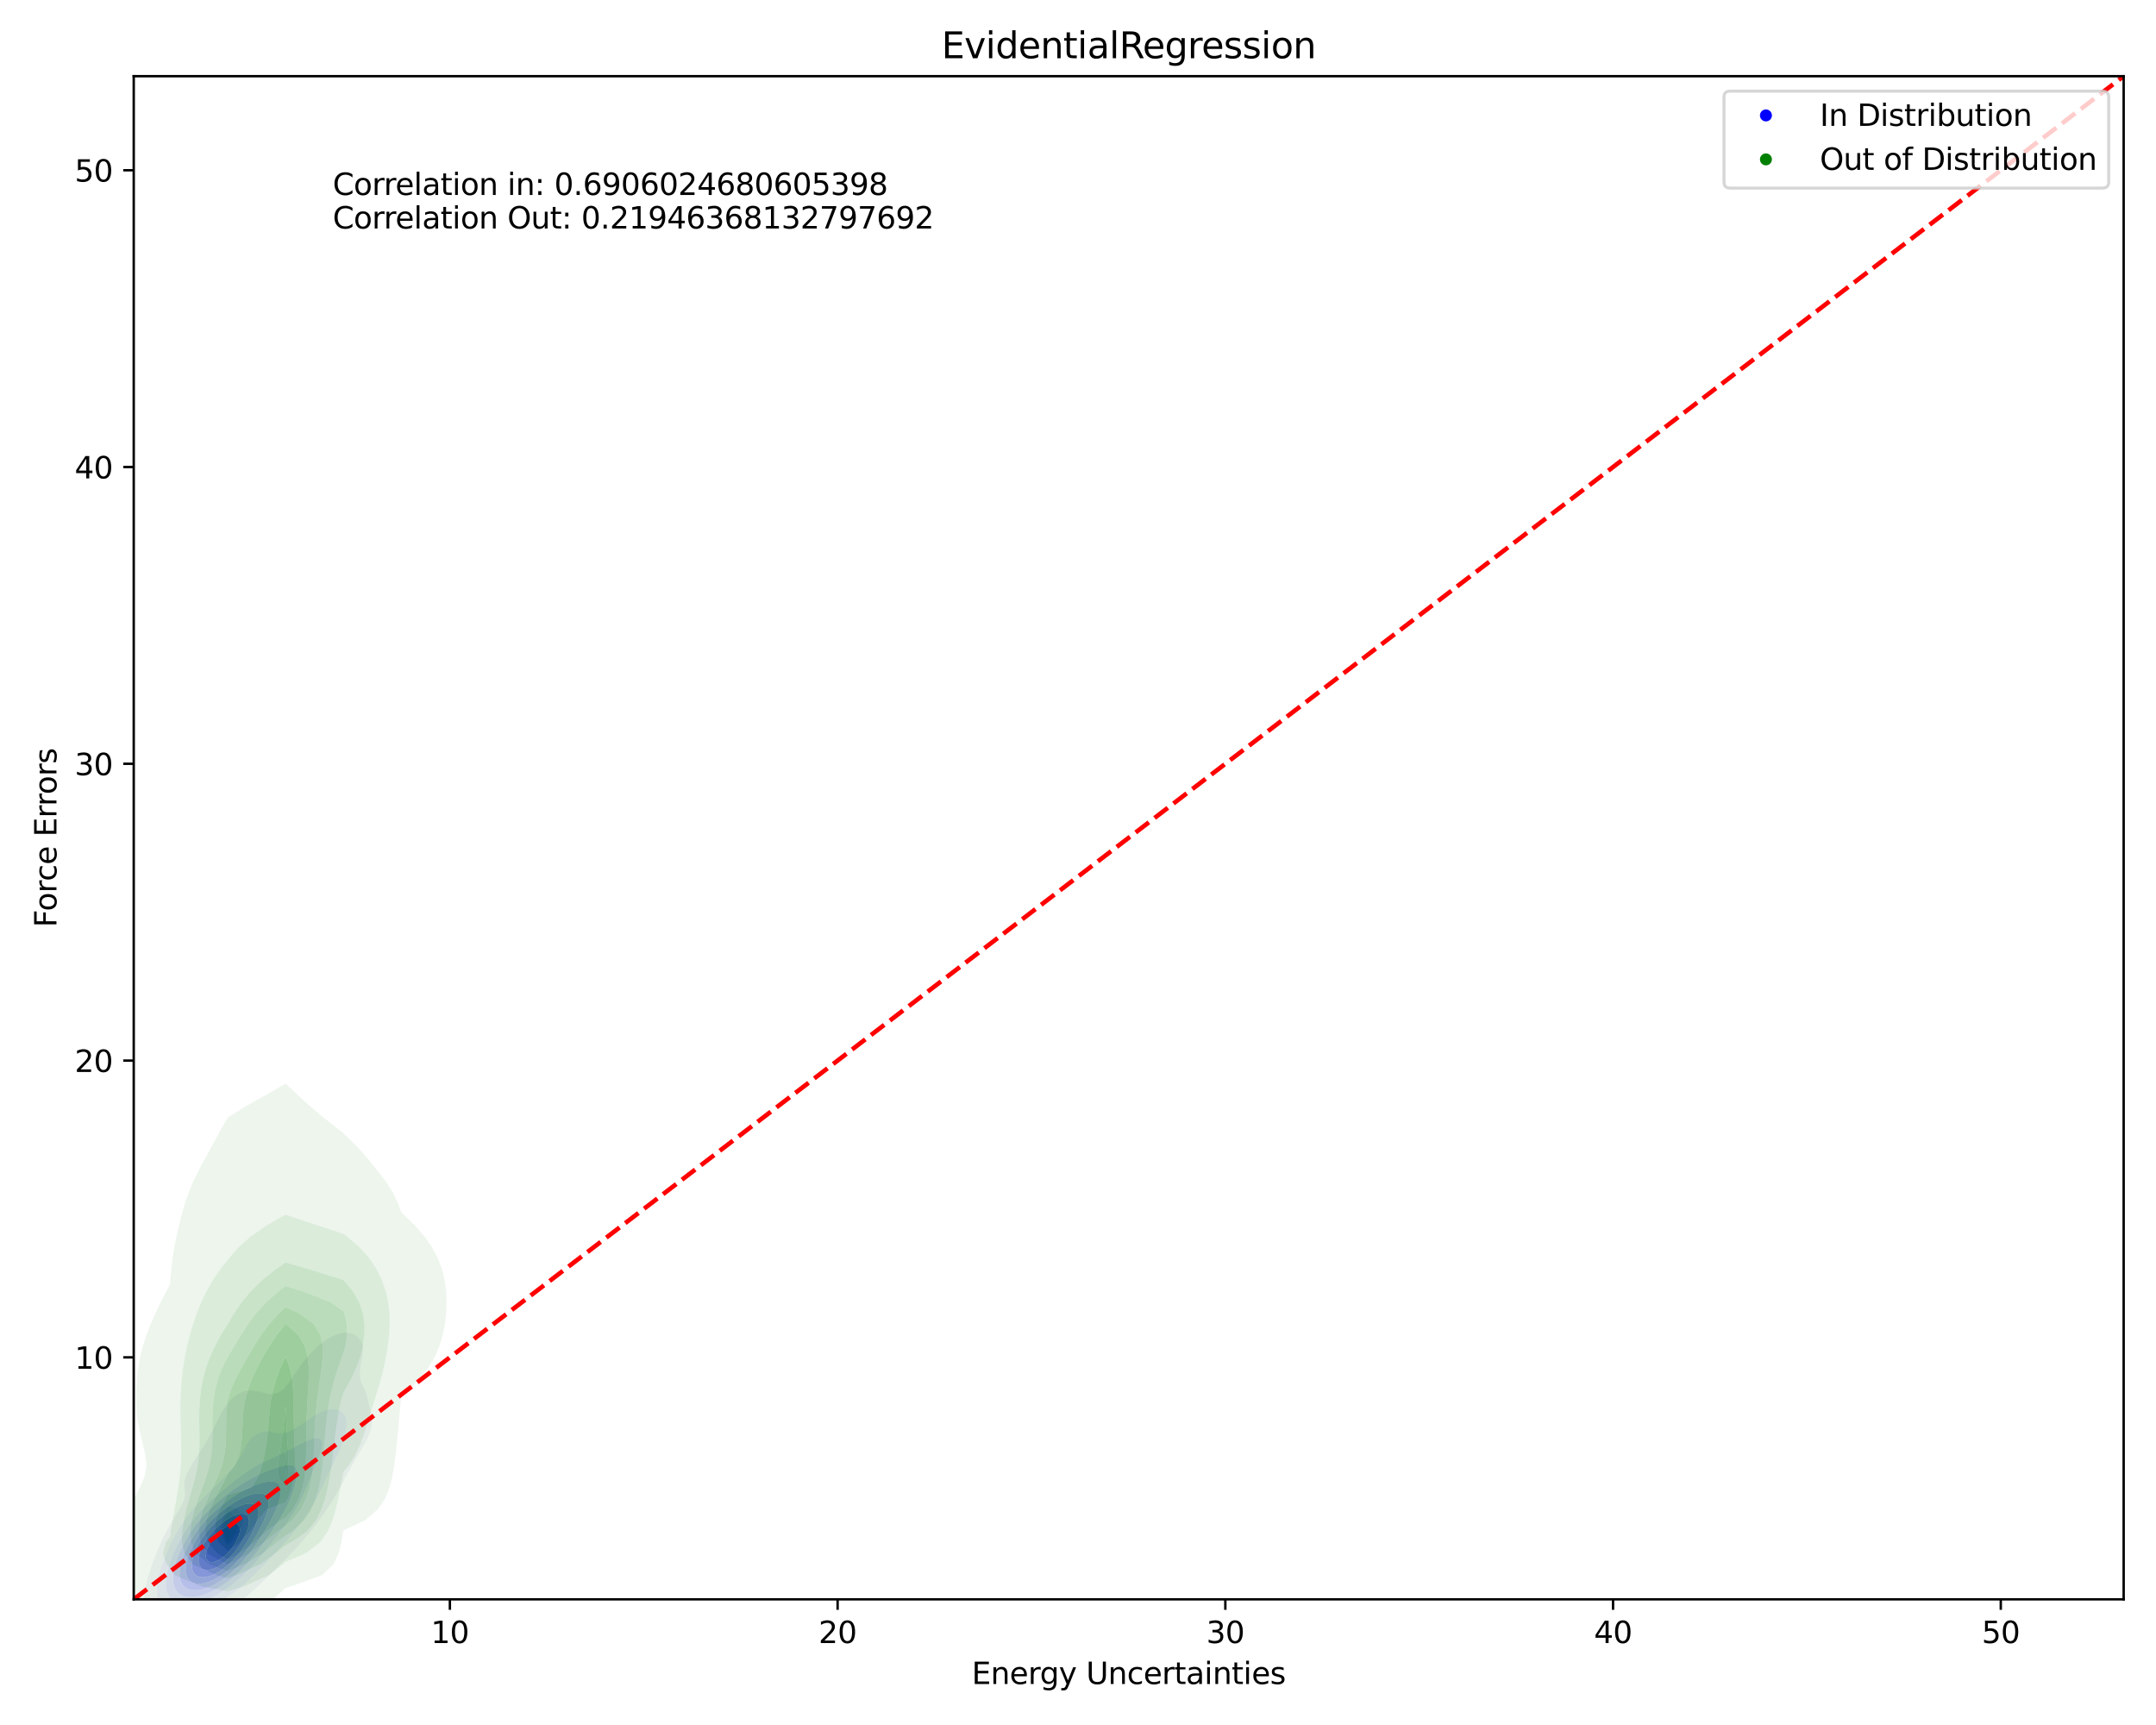 <?xml version="1.0" encoding="utf-8" standalone="no"?>
<!DOCTYPE svg PUBLIC "-//W3C//DTD SVG 1.1//EN"
  "http://www.w3.org/Graphics/SVG/1.1/DTD/svg11.dtd">
<svg xmlns:xlink="http://www.w3.org/1999/xlink" width="720pt" height="576pt" viewBox="0 0 720 576" xmlns="http://www.w3.org/2000/svg" version="1.1">
 <defs>
  <style type="text/css">*{stroke-linejoin: round; stroke-linecap: butt}</style>
 </defs>
 <g id="figure_1">
  <g id="patch_1">
   <path d="M 0 576 
L 720 576 
L 720 0 
L 0 0 
z
" style="fill: #ffffff"/>
  </g>
  <g id="axes_1">
   <g id="patch_2">
    <path d="M 44.66 534.04 
L 709.2 534.04 
L 709.2 25.44 
L 44.66 25.44 
z
" style="fill: #ffffff"/>
   </g>
   <g id="QuadContourSet_1">
    <path d="M 54.39 542.902 
L 55.493 543.164 
L 56.597 543.313 
L 57.7 543.368 
L 58.804 543.344 
L 59.907 543.248 
L 61.011 543.086 
L 62.114 542.855 
L 63.218 542.551 
L 63.313 542.521 
L 64.322 542.251 
L 65.425 541.894 
L 66.129 541.633 
L 66.529 541.505 
L 67.632 541.118 
L 68.561 540.744 
L 68.736 540.682 
L 69.839 540.275 
L 70.823 539.855 
L 70.943 539.809 
L 72.046 539.371 
L 72.922 538.966 
L 73.15 538.871 
L 74.253 538.367 
L 74.809 538.078 
L 75.357 537.812 
L 76.46 537.189 
L 76.46 537.189 
L 77.564 536.555 
L 77.954 536.3 
L 78.667 535.85 
L 79.292 535.412 
L 79.771 535.081 
L 80.514 534.523 
L 80.874 534.254 
L 81.652 533.634 
L 81.978 533.373 
L 82.726 532.746 
L 83.082 532.442 
L 83.752 531.857 
L 84.185 531.468 
L 84.738 530.968 
L 85.289 530.455 
L 85.695 530.08 
L 86.392 529.41 
L 86.626 529.191 
L 87.496 528.342 
L 87.537 528.302 
L 88.466 527.414 
L 88.599 527.282 
L 89.394 526.525 
L 89.703 526.219 
L 90.314 525.636 
L 90.806 525.149 
L 91.227 524.748 
L 91.91 524.071 
L 92.131 523.859 
L 93.013 522.981 
L 93.024 522.97 
L 93.941 522.082 
L 94.117 521.904 
L 94.845 521.193 
L 95.22 520.808 
L 95.729 520.304 
L 96.324 519.683 
L 96.589 519.416 
L 97.423 518.527 
L 97.427 518.522 
L 98.277 517.638 
L 98.531 517.357 
L 99.103 516.749 
L 99.634 516.146 
L 99.898 515.861 
L 100.67 514.972 
L 100.738 514.891 
L 101.457 514.083 
L 101.842 513.616 
L 102.209 513.195 
L 102.924 512.306 
L 102.945 512.28 
L 103.67 511.417 
L 104.049 510.925 
L 104.376 510.529 
L 105.055 509.64 
L 105.152 509.509 
L 105.753 508.751 
L 106.256 508.053 
L 106.404 507.863 
L 107.064 506.974 
L 107.359 506.545 
L 107.704 506.085 
L 108.316 505.197 
L 108.463 504.973 
L 108.939 504.308 
L 109.511 503.419 
L 109.566 503.331 
L 110.112 502.531 
L 110.651 501.642 
L 110.67 501.611 
L 111.224 500.753 
L 111.737 499.865 
L 111.773 499.799 
L 112.279 498.976 
L 112.772 498.087 
L 112.877 497.889 
L 113.283 497.199 
L 113.764 496.31 
L 113.98 495.889 
L 114.247 495.421 
L 114.727 494.533 
L 115.084 493.833 
L 115.191 493.644 
L 115.682 492.755 
L 116.143 491.866 
L 116.187 491.781 
L 116.647 490.978 
L 117.128 490.089 
L 117.291 489.785 
L 117.636 489.2 
L 118.14 488.312 
L 118.394 487.851 
L 118.655 487.423 
L 119.177 486.534 
L 119.498 485.964 
L 119.696 485.646 
L 120.226 484.757 
L 120.602 484.089 
L 120.739 483.868 
L 121.261 482.98 
L 121.705 482.16 
L 121.746 482.091 
L 122.238 481.202 
L 122.68 480.314 
L 122.809 480.019 
L 123.097 479.425 
L 123.465 478.536 
L 123.765 477.648 
L 123.912 477.054 
L 123.995 476.759 
L 124.15 475.87 
L 124.21 474.982 
L 124.175 474.093 
L 124.057 473.204 
L 123.912 472.491 
L 123.884 472.316 
L 123.714 471.427 
L 123.537 470.538 
L 123.359 469.649 
L 123.177 468.761 
L 122.985 467.872 
L 122.809 467.139 
L 122.775 466.983 
L 122.546 466.095 
L 122.262 465.206 
L 121.915 464.317 
L 121.705 463.843 
L 121.512 463.429 
L 121.087 462.54 
L 120.694 461.651 
L 120.602 461.385 
L 120.405 460.763 
L 120.236 459.874 
L 120.172 458.985 
L 120.191 458.097 
L 120.27 457.208 
L 120.389 456.319 
L 120.533 455.431 
L 120.602 455.035 
L 120.698 454.542 
L 120.869 453.653 
L 121.023 452.765 
L 121.144 451.876 
L 121.212 450.987 
L 121.201 450.099 
L 121.077 449.21 
L 120.796 448.321 
L 120.602 447.953 
L 120.33 447.433 
L 119.605 446.544 
L 119.498 446.447 
L 118.42 445.655 
L 118.394 445.641 
L 117.291 445.204 
L 116.187 445.017 
L 115.084 445.02 
L 113.98 445.173 
L 112.877 445.459 
L 112.353 445.655 
L 111.773 445.858 
L 110.67 446.364 
L 110.352 446.544 
L 109.566 446.971 
L 108.868 447.433 
L 108.463 447.694 
L 107.627 448.321 
L 107.359 448.522 
L 106.537 449.21 
L 106.256 449.448 
L 105.546 450.099 
L 105.152 450.471 
L 104.631 450.987 
L 104.049 451.591 
L 103.78 451.876 
L 102.984 452.765 
L 102.945 452.81 
L 102.209 453.653 
L 101.842 454.11 
L 101.482 454.542 
L 100.801 455.431 
L 100.738 455.518 
L 100.124 456.319 
L 99.634 457.028 
L 99.499 457.208 
L 98.88 458.097 
L 98.531 458.647 
L 98.289 458.985 
L 97.706 459.874 
L 97.427 460.329 
L 97.117 460.763 
L 96.515 461.651 
L 96.324 461.94 
L 95.839 462.54 
L 95.22 463.292 
L 95.076 463.429 
L 94.117 464.296 
L 94.084 464.317 
L 93.013 464.971 
L 92.396 465.206 
L 91.91 465.379 
L 90.806 465.542 
L 89.703 465.484 
L 88.599 465.246 
L 88.465 465.206 
L 87.496 464.917 
L 86.392 464.617 
L 85.289 464.412 
L 84.185 464.324 
L 83.082 464.357 
L 81.978 464.517 
L 80.874 464.824 
L 80.002 465.206 
L 79.771 465.308 
L 78.667 465.983 
L 78.525 466.095 
L 77.564 466.885 
L 77.465 466.983 
L 76.617 467.872 
L 76.46 468.046 
L 75.898 468.761 
L 75.357 469.51 
L 75.265 469.649 
L 74.697 470.538 
L 74.253 471.292 
L 74.178 471.427 
L 73.684 472.316 
L 73.223 473.204 
L 73.15 473.345 
L 72.762 474.093 
L 72.316 474.982 
L 72.046 475.523 
L 71.87 475.87 
L 71.415 476.759 
L 70.968 477.648 
L 70.943 477.696 
L 70.488 478.536 
L 70.014 479.425 
L 69.839 479.745 
L 69.514 480.314 
L 69.007 481.202 
L 68.736 481.67 
L 68.479 482.091 
L 67.938 482.98 
L 67.632 483.477 
L 67.38 483.868 
L 66.812 484.757 
L 66.529 485.2 
L 66.232 485.646 
L 65.654 486.534 
L 65.425 486.891 
L 65.073 487.423 
L 64.509 488.312 
L 64.322 488.618 
L 63.959 489.2 
L 63.442 490.089 
L 63.218 490.502 
L 62.958 490.978 
L 62.528 491.866 
L 62.142 492.755 
L 62.114 492.837 
L 61.845 493.644 
L 61.633 494.533 
L 61.522 495.421 
L 61.53 496.31 
L 61.647 497.199 
L 61.792 498.087 
L 61.834 498.976 
L 61.697 499.865 
L 61.42 500.753 
L 61.076 501.642 
L 61.011 501.771 
L 60.611 502.531 
L 60.139 503.419 
L 59.907 503.844 
L 59.633 504.308 
L 59.106 505.197 
L 58.804 505.739 
L 58.588 506.085 
L 58.046 506.974 
L 57.7 507.605 
L 57.539 507.863 
L 56.998 508.751 
L 56.597 509.519 
L 56.523 509.64 
L 55.991 510.529 
L 55.547 511.417 
L 55.493 511.529 
L 55.045 512.306 
L 54.609 513.195 
L 54.39 513.693 
L 54.18 514.083 
L 53.743 514.972 
L 53.375 515.861 
L 53.286 516.089 
L 52.965 516.749 
L 52.585 517.638 
L 52.259 518.527 
L 52.183 518.745 
L 51.886 519.416 
L 51.536 520.304 
L 51.231 521.193 
L 51.079 521.673 
L 50.912 522.082 
L 50.576 522.97 
L 50.282 523.859 
L 50.023 524.748 
L 49.976 524.923 
L 49.72 525.636 
L 49.44 526.525 
L 49.198 527.414 
L 48.989 528.302 
L 48.872 528.877 
L 48.787 529.191 
L 48.581 530.08 
L 48.417 530.968 
L 48.293 531.857 
L 48.208 532.746 
L 48.165 533.634 
L 48.168 534.523 
L 48.225 535.412 
L 48.348 536.3 
L 48.553 537.189 
L 48.864 538.078 
L 48.872 538.097 
L 49.256 538.966 
L 49.825 539.855 
L 49.976 540.046 
L 50.594 540.744 
L 51.079 541.183 
L 51.687 541.633 
L 52.183 541.957 
L 53.286 542.496 
L 53.354 542.521 
z
M 58.929 538.966 
L 58.804 538.955 
L 57.7 538.74 
L 56.597 538.367 
L 56.013 538.078 
L 55.493 537.792 
L 54.689 537.189 
L 54.39 536.916 
L 53.838 536.3 
L 53.286 535.452 
L 53.262 535.412 
L 52.85 534.523 
L 52.578 533.634 
L 52.411 532.746 
L 52.327 531.857 
L 52.307 530.968 
L 52.34 530.08 
L 52.418 529.191 
L 52.537 528.302 
L 52.694 527.414 
L 52.891 526.525 
L 53.127 525.636 
L 53.286 525.12 
L 53.379 524.748 
L 53.626 523.859 
L 53.909 522.97 
L 54.232 522.082 
L 54.39 521.686 
L 54.55 521.193 
L 54.867 520.304 
L 55.226 519.416 
L 55.493 518.817 
L 55.601 518.527 
L 55.953 517.638 
L 56.357 516.749 
L 56.597 516.267 
L 56.768 515.861 
L 57.174 514.972 
L 57.646 514.083 
L 57.7 513.986 
L 58.08 513.195 
L 58.573 512.306 
L 58.804 511.925 
L 59.074 511.417 
L 59.603 510.529 
L 59.907 510.066 
L 60.159 509.64 
L 60.74 508.751 
L 61.011 508.372 
L 61.344 507.863 
L 61.996 506.974 
L 62.114 506.82 
L 62.641 506.085 
L 63.218 505.374 
L 63.354 505.197 
L 64.072 504.308 
L 64.322 504.018 
L 64.819 503.419 
L 65.425 502.75 
L 65.618 502.531 
L 66.446 501.642 
L 66.529 501.555 
L 67.276 500.753 
L 67.632 500.391 
L 68.146 499.865 
L 68.736 499.285 
L 69.048 498.976 
L 69.839 498.216 
L 69.973 498.087 
L 70.906 497.199 
L 70.943 497.163 
L 71.818 496.31 
L 72.046 496.088 
L 72.731 495.421 
L 73.15 495.01 
L 73.637 494.533 
L 74.253 493.917 
L 74.53 493.644 
L 75.357 492.8 
L 75.401 492.755 
L 76.213 491.866 
L 76.46 491.58 
L 76.992 490.978 
L 77.564 490.293 
L 77.741 490.089 
L 78.428 489.2 
L 78.667 488.857 
L 79.064 488.312 
L 79.653 487.423 
L 79.771 487.214 
L 80.178 486.534 
L 80.661 485.646 
L 80.874 485.206 
L 81.111 484.757 
L 81.543 483.868 
L 81.978 483.015 
L 81.998 482.98 
L 82.507 482.091 
L 83.082 481.253 
L 83.121 481.202 
L 83.905 480.314 
L 84.185 480.048 
L 84.955 479.425 
L 85.289 479.191 
L 86.392 478.567 
L 86.47 478.536 
L 87.496 478.155 
L 88.599 477.926 
L 89.703 477.906 
L 90.806 478.099 
L 91.91 478.4 
L 92.594 478.536 
L 93.013 478.601 
L 94.117 478.586 
L 94.357 478.536 
L 95.22 478.358 
L 96.324 477.972 
L 97.051 477.648 
L 97.427 477.478 
L 98.531 476.885 
L 98.743 476.759 
L 99.634 476.211 
L 100.171 475.87 
L 100.738 475.496 
L 101.517 474.982 
L 101.842 474.757 
L 102.833 474.093 
L 102.945 474.013 
L 104.049 473.276 
L 104.169 473.204 
L 105.152 472.568 
L 105.616 472.316 
L 106.256 471.933 
L 107.338 471.427 
L 107.359 471.416 
L 108.463 470.972 
L 109.566 470.687 
L 110.67 470.538 
L 110.67 470.538 
L 111.773 470.53 
L 111.824 470.538 
L 112.877 470.709 
L 113.98 471.189 
L 114.279 471.427 
L 115.08 472.316 
L 115.084 472.322 
L 115.464 473.204 
L 115.677 474.093 
L 115.768 474.982 
L 115.772 475.87 
L 115.708 476.759 
L 115.588 477.648 
L 115.419 478.536 
L 115.202 479.425 
L 115.084 479.827 
L 114.953 480.314 
L 114.679 481.202 
L 114.366 482.091 
L 114.013 482.98 
L 113.98 483.055 
L 113.66 483.868 
L 113.276 484.757 
L 112.877 485.605 
L 112.859 485.646 
L 112.456 486.534 
L 112.026 487.423 
L 111.773 487.925 
L 111.591 488.312 
L 111.162 489.2 
L 110.716 490.089 
L 110.67 490.18 
L 110.295 490.978 
L 109.866 491.866 
L 109.566 492.475 
L 109.438 492.755 
L 109.028 493.644 
L 108.605 494.533 
L 108.463 494.826 
L 108.195 495.421 
L 107.781 496.31 
L 107.359 497.168 
L 107.345 497.199 
L 106.927 498.087 
L 106.478 498.976 
L 106.256 499.392 
L 106.021 499.865 
L 105.549 500.753 
L 105.152 501.446 
L 105.047 501.642 
L 104.543 502.531 
L 104.049 503.332 
L 103.998 503.419 
L 103.455 504.308 
L 102.945 505.077 
L 102.87 505.197 
L 102.285 506.085 
L 101.842 506.711 
L 101.664 506.974 
L 101.032 507.863 
L 100.738 508.253 
L 100.38 508.751 
L 99.696 509.64 
L 99.634 509.718 
L 99.016 510.529 
L 98.531 511.124 
L 98.302 511.417 
L 97.57 512.306 
L 97.427 512.473 
L 96.834 513.195 
L 96.324 513.777 
L 96.068 514.083 
L 95.279 514.972 
L 95.22 515.037 
L 94.5 515.861 
L 94.117 516.272 
L 93.695 516.749 
L 93.013 517.474 
L 92.868 517.638 
L 92.039 518.527 
L 91.91 518.659 
L 91.218 519.416 
L 90.806 519.838 
L 90.38 520.304 
L 89.703 520.999 
L 89.526 521.193 
L 88.669 522.082 
L 88.599 522.152 
L 87.833 522.97 
L 87.496 523.309 
L 86.979 523.859 
L 86.392 524.445 
L 86.105 524.748 
L 85.289 525.553 
L 85.208 525.636 
L 84.31 526.525 
L 84.185 526.643 
L 83.394 527.414 
L 83.082 527.703 
L 82.439 528.302 
L 81.978 528.713 
L 81.438 529.191 
L 80.874 529.672 
L 80.384 530.08 
L 79.771 530.575 
L 79.265 530.968 
L 78.667 531.424 
L 78.065 531.857 
L 77.564 532.216 
L 76.767 532.746 
L 76.46 532.951 
L 75.357 533.629 
L 75.348 533.634 
L 74.253 534.296 
L 73.835 534.523 
L 73.15 534.911 
L 72.155 535.412 
L 72.046 535.47 
L 70.943 536.029 
L 70.334 536.3 
L 69.839 536.54 
L 68.736 537.017 
L 68.287 537.189 
L 67.632 537.468 
L 66.529 537.871 
L 65.856 538.078 
L 65.425 538.229 
L 64.322 538.546 
L 63.218 538.786 
L 62.114 538.952 
L 61.937 538.966 
L 61.011 539.055 
L 59.907 539.06 
z
" clip-path="url(#pddab45bc18)" style="fill: #ebebf3"/>
    <path d="M 59.907 539.06 
L 61.011 539.055 
L 61.937 538.966 
L 62.114 538.952 
L 63.218 538.786 
L 64.322 538.546 
L 65.425 538.229 
L 65.856 538.078 
L 66.529 537.871 
L 67.632 537.468 
L 68.287 537.189 
L 68.736 537.017 
L 69.839 536.54 
L 70.334 536.3 
L 70.943 536.029 
L 72.046 535.47 
L 72.155 535.412 
L 73.15 534.911 
L 73.835 534.523 
L 74.253 534.296 
L 75.348 533.634 
L 75.357 533.629 
L 76.46 532.951 
L 76.767 532.746 
L 77.564 532.216 
L 78.065 531.857 
L 78.667 531.424 
L 79.265 530.968 
L 79.771 530.575 
L 80.384 530.08 
L 80.874 529.672 
L 81.438 529.191 
L 81.978 528.713 
L 82.439 528.302 
L 83.082 527.703 
L 83.394 527.414 
L 84.185 526.643 
L 84.31 526.525 
L 85.208 525.636 
L 85.289 525.553 
L 86.105 524.748 
L 86.392 524.445 
L 86.979 523.859 
L 87.496 523.309 
L 87.833 522.97 
L 88.599 522.152 
L 88.669 522.082 
L 89.526 521.193 
L 89.703 520.999 
L 90.38 520.304 
L 90.806 519.838 
L 91.218 519.416 
L 91.91 518.659 
L 92.039 518.527 
L 92.868 517.638 
L 93.013 517.474 
L 93.695 516.749 
L 94.117 516.272 
L 94.5 515.861 
L 95.22 515.037 
L 95.279 514.972 
L 96.068 514.083 
L 96.324 513.777 
L 96.834 513.195 
L 97.427 512.473 
L 97.57 512.306 
L 98.302 511.417 
L 98.531 511.124 
L 99.016 510.529 
L 99.634 509.718 
L 99.696 509.64 
L 100.38 508.751 
L 100.738 508.253 
L 101.032 507.863 
L 101.664 506.974 
L 101.842 506.711 
L 102.285 506.085 
L 102.87 505.197 
L 102.945 505.077 
L 103.455 504.308 
L 103.998 503.419 
L 104.049 503.332 
L 104.543 502.531 
L 105.047 501.642 
L 105.152 501.446 
L 105.549 500.753 
L 106.021 499.865 
L 106.256 499.392 
L 106.478 498.976 
L 106.927 498.087 
L 107.345 497.199 
L 107.359 497.168 
L 107.781 496.31 
L 108.195 495.421 
L 108.463 494.826 
L 108.605 494.533 
L 109.028 493.644 
L 109.438 492.755 
L 109.566 492.475 
L 109.866 491.866 
L 110.295 490.978 
L 110.67 490.18 
L 110.716 490.089 
L 111.162 489.2 
L 111.591 488.312 
L 111.773 487.925 
L 112.026 487.423 
L 112.456 486.534 
L 112.859 485.646 
L 112.877 485.605 
L 113.276 484.757 
L 113.66 483.868 
L 113.98 483.055 
L 114.013 482.98 
L 114.366 482.091 
L 114.679 481.202 
L 114.953 480.314 
L 115.084 479.827 
L 115.202 479.425 
L 115.419 478.536 
L 115.588 477.648 
L 115.708 476.759 
L 115.772 475.87 
L 115.768 474.982 
L 115.677 474.093 
L 115.464 473.204 
L 115.084 472.322 
L 115.08 472.316 
L 114.279 471.427 
L 113.98 471.189 
L 112.877 470.709 
L 111.824 470.538 
L 111.773 470.53 
L 110.67 470.538 
L 110.67 470.538 
L 109.566 470.687 
L 108.463 470.972 
L 107.359 471.416 
L 107.338 471.427 
L 106.256 471.933 
L 105.616 472.316 
L 105.152 472.568 
L 104.169 473.204 
L 104.049 473.276 
L 102.945 474.013 
L 102.833 474.093 
L 101.842 474.757 
L 101.517 474.982 
L 100.738 475.496 
L 100.171 475.87 
L 99.634 476.211 
L 98.743 476.759 
L 98.531 476.885 
L 97.427 477.478 
L 97.051 477.648 
L 96.324 477.972 
L 95.22 478.358 
L 94.357 478.536 
L 94.117 478.586 
L 93.013 478.601 
L 92.594 478.536 
L 91.91 478.4 
L 90.806 478.099 
L 89.703 477.906 
L 88.599 477.926 
L 87.496 478.155 
L 86.47 478.536 
L 86.392 478.567 
L 85.289 479.191 
L 84.955 479.425 
L 84.185 480.048 
L 83.905 480.314 
L 83.121 481.202 
L 83.082 481.253 
L 82.507 482.091 
L 81.998 482.98 
L 81.978 483.015 
L 81.543 483.868 
L 81.111 484.757 
L 80.874 485.206 
L 80.661 485.646 
L 80.178 486.534 
L 79.771 487.214 
L 79.653 487.423 
L 79.064 488.312 
L 78.667 488.857 
L 78.428 489.2 
L 77.741 490.089 
L 77.564 490.293 
L 76.992 490.978 
L 76.46 491.58 
L 76.213 491.866 
L 75.401 492.755 
L 75.357 492.8 
L 74.53 493.644 
L 74.253 493.917 
L 73.637 494.533 
L 73.15 495.01 
L 72.731 495.421 
L 72.046 496.088 
L 71.818 496.31 
L 70.943 497.163 
L 70.906 497.199 
L 69.973 498.087 
L 69.839 498.216 
L 69.048 498.976 
L 68.736 499.285 
L 68.146 499.865 
L 67.632 500.391 
L 67.276 500.753 
L 66.529 501.555 
L 66.446 501.642 
L 65.618 502.531 
L 65.425 502.75 
L 64.819 503.419 
L 64.322 504.018 
L 64.072 504.308 
L 63.354 505.197 
L 63.218 505.374 
L 62.641 506.085 
L 62.114 506.82 
L 61.996 506.974 
L 61.344 507.863 
L 61.011 508.372 
L 60.74 508.751 
L 60.159 509.64 
L 59.907 510.066 
L 59.603 510.529 
L 59.074 511.417 
L 58.804 511.925 
L 58.573 512.306 
L 58.08 513.195 
L 57.7 513.986 
L 57.646 514.083 
L 57.174 514.972 
L 56.768 515.861 
L 56.597 516.267 
L 56.357 516.749 
L 55.953 517.638 
L 55.601 518.527 
L 55.493 518.817 
L 55.226 519.416 
L 54.867 520.304 
L 54.55 521.193 
L 54.39 521.686 
L 54.232 522.082 
L 53.909 522.97 
L 53.626 523.859 
L 53.379 524.748 
L 53.286 525.12 
L 53.127 525.636 
L 52.891 526.525 
L 52.694 527.414 
L 52.537 528.302 
L 52.418 529.191 
L 52.34 530.08 
L 52.307 530.968 
L 52.327 531.857 
L 52.411 532.746 
L 52.578 533.634 
L 52.85 534.523 
L 53.262 535.412 
L 53.286 535.452 
L 53.838 536.3 
L 54.39 536.916 
L 54.689 537.189 
L 55.493 537.792 
L 56.013 538.078 
L 56.597 538.367 
L 57.7 538.74 
L 58.804 538.955 
L 58.929 538.966 
z
M 59.554 535.412 
L 58.804 535.125 
L 57.805 534.523 
L 57.7 534.447 
L 56.86 533.634 
L 56.597 533.288 
L 56.249 532.746 
L 55.848 531.857 
L 55.596 530.968 
L 55.493 530.34 
L 55.451 530.08 
L 55.387 529.191 
L 55.397 528.302 
L 55.469 527.414 
L 55.493 527.246 
L 55.581 526.525 
L 55.732 525.636 
L 55.92 524.748 
L 56.148 523.859 
L 56.416 522.97 
L 56.597 522.448 
L 56.705 522.082 
L 56.995 521.193 
L 57.325 520.304 
L 57.7 519.416 
L 57.7 519.414 
L 58.043 518.527 
L 58.429 517.638 
L 58.804 516.873 
L 58.857 516.749 
L 59.26 515.861 
L 59.719 514.972 
L 59.907 514.634 
L 60.182 514.083 
L 60.671 513.195 
L 61.011 512.636 
L 61.194 512.306 
L 61.727 511.417 
L 62.114 510.838 
L 62.306 510.529 
L 62.9 509.64 
L 63.218 509.206 
L 63.532 508.751 
L 64.208 507.863 
L 64.322 507.72 
L 64.892 506.974 
L 65.425 506.344 
L 65.637 506.085 
L 66.416 505.197 
L 66.529 505.073 
L 67.214 504.308 
L 67.632 503.872 
L 68.063 503.419 
L 68.736 502.749 
L 68.955 502.531 
L 69.839 501.686 
L 69.886 501.642 
L 70.836 500.753 
L 70.943 500.656 
L 71.815 499.865 
L 72.046 499.658 
L 72.824 498.976 
L 73.15 498.691 
L 73.858 498.087 
L 74.253 497.748 
L 74.914 497.199 
L 75.357 496.824 
L 75.991 496.31 
L 76.46 495.918 
L 77.088 495.421 
L 77.564 495.03 
L 78.208 494.533 
L 78.667 494.162 
L 79.357 493.644 
L 79.771 493.317 
L 80.544 492.755 
L 80.874 492.5 
L 81.783 491.866 
L 81.978 491.721 
L 83.082 490.985 
L 83.093 490.978 
L 84.185 490.269 
L 84.5 490.089 
L 85.289 489.604 
L 86.04 489.2 
L 86.392 488.996 
L 87.496 488.428 
L 87.74 488.312 
L 88.599 487.877 
L 89.596 487.423 
L 89.703 487.371 
L 90.806 486.855 
L 91.531 486.534 
L 91.91 486.357 
L 93.013 485.85 
L 93.462 485.646 
L 94.117 485.33 
L 95.22 484.805 
L 95.321 484.757 
L 96.324 484.251 
L 97.088 483.868 
L 97.427 483.688 
L 98.531 483.113 
L 98.796 482.98 
L 99.634 482.531 
L 100.49 482.091 
L 100.738 481.956 
L 101.842 481.405 
L 102.302 481.202 
L 102.945 480.9 
L 104.049 480.473 
L 104.67 480.314 
L 105.152 480.18 
L 106.256 480.136 
L 106.747 480.314 
L 107.359 480.784 
L 107.565 481.202 
L 107.696 482.091 
L 107.636 482.98 
L 107.464 483.868 
L 107.359 484.233 
L 107.207 484.757 
L 106.899 485.646 
L 106.565 486.534 
L 106.256 487.295 
L 106.205 487.423 
L 105.829 488.312 
L 105.45 489.2 
L 105.152 489.883 
L 105.066 490.089 
L 104.692 490.978 
L 104.32 491.866 
L 104.049 492.508 
L 103.95 492.755 
L 103.598 493.644 
L 103.241 494.533 
L 102.945 495.25 
L 102.88 495.421 
L 102.532 496.31 
L 102.166 497.199 
L 101.842 497.937 
L 101.781 498.087 
L 101.401 498.976 
L 100.987 499.865 
L 100.738 500.358 
L 100.554 500.753 
L 100.108 501.642 
L 99.634 502.491 
L 99.614 502.531 
L 99.128 503.419 
L 98.587 504.308 
L 98.531 504.394 
L 98.053 505.197 
L 97.464 506.085 
L 97.427 506.138 
L 96.89 506.974 
L 96.324 507.771 
L 96.264 507.863 
L 95.653 508.751 
L 95.22 509.329 
L 95.006 509.64 
L 94.353 510.529 
L 94.117 510.831 
L 93.697 511.417 
L 93.013 512.287 
L 93 512.306 
L 92.341 513.195 
L 91.91 513.725 
L 91.646 514.083 
L 90.937 514.972 
L 90.806 515.128 
L 90.249 515.861 
L 89.703 516.512 
L 89.523 516.749 
L 88.8 517.638 
L 88.599 517.87 
L 88.081 518.527 
L 87.496 519.2 
L 87.325 519.416 
L 86.568 520.304 
L 86.392 520.499 
L 85.812 521.193 
L 85.289 521.765 
L 85.017 522.082 
L 84.188 522.97 
L 84.185 522.973 
L 83.375 523.859 
L 83.082 524.157 
L 82.518 524.748 
L 81.978 525.276 
L 81.617 525.636 
L 80.874 526.332 
L 80.67 526.525 
L 79.771 527.327 
L 79.673 527.414 
L 78.667 528.264 
L 78.621 528.302 
L 77.564 529.145 
L 77.503 529.191 
L 76.46 529.972 
L 76.308 530.08 
L 75.357 530.747 
L 75.017 530.968 
L 74.253 531.47 
L 73.607 531.857 
L 73.15 532.138 
L 72.046 532.746 
L 72.046 532.746 
L 70.943 533.34 
L 70.312 533.634 
L 69.839 533.869 
L 68.736 534.348 
L 68.264 534.523 
L 67.632 534.78 
L 66.529 535.148 
L 65.515 535.412 
L 65.425 535.438 
L 64.322 535.673 
L 63.218 535.812 
L 62.114 535.848 
L 61.011 535.764 
L 59.907 535.535 
z
" clip-path="url(#pddab45bc18)" style="fill: #dbdbf4"/>
    <path d="M 59.907 535.535 
L 61.011 535.764 
L 62.114 535.848 
L 63.218 535.812 
L 64.322 535.673 
L 65.425 535.438 
L 65.515 535.412 
L 66.529 535.148 
L 67.632 534.78 
L 68.264 534.523 
L 68.736 534.348 
L 69.839 533.869 
L 70.312 533.634 
L 70.943 533.34 
L 72.046 532.746 
L 72.046 532.746 
L 73.15 532.138 
L 73.607 531.857 
L 74.253 531.47 
L 75.017 530.968 
L 75.357 530.747 
L 76.308 530.08 
L 76.46 529.972 
L 77.503 529.191 
L 77.564 529.145 
L 78.621 528.302 
L 78.667 528.264 
L 79.673 527.414 
L 79.771 527.327 
L 80.67 526.525 
L 80.874 526.332 
L 81.617 525.636 
L 81.978 525.276 
L 82.518 524.748 
L 83.082 524.157 
L 83.375 523.859 
L 84.185 522.973 
L 84.188 522.97 
L 85.017 522.082 
L 85.289 521.765 
L 85.812 521.193 
L 86.392 520.499 
L 86.568 520.304 
L 87.325 519.416 
L 87.496 519.2 
L 88.081 518.527 
L 88.599 517.87 
L 88.8 517.638 
L 89.523 516.749 
L 89.703 516.512 
L 90.249 515.861 
L 90.806 515.128 
L 90.937 514.972 
L 91.646 514.083 
L 91.91 513.725 
L 92.341 513.195 
L 93 512.306 
L 93.013 512.287 
L 93.697 511.417 
L 94.117 510.831 
L 94.353 510.529 
L 95.006 509.64 
L 95.22 509.329 
L 95.653 508.751 
L 96.264 507.863 
L 96.324 507.771 
L 96.89 506.974 
L 97.427 506.138 
L 97.464 506.085 
L 98.053 505.197 
L 98.531 504.394 
L 98.587 504.308 
L 99.128 503.419 
L 99.614 502.531 
L 99.634 502.491 
L 100.108 501.642 
L 100.554 500.753 
L 100.738 500.358 
L 100.987 499.865 
L 101.401 498.976 
L 101.781 498.087 
L 101.842 497.937 
L 102.166 497.199 
L 102.532 496.31 
L 102.88 495.421 
L 102.945 495.25 
L 103.241 494.533 
L 103.598 493.644 
L 103.95 492.755 
L 104.049 492.508 
L 104.32 491.866 
L 104.692 490.978 
L 105.066 490.089 
L 105.152 489.883 
L 105.45 489.2 
L 105.829 488.312 
L 106.205 487.423 
L 106.256 487.295 
L 106.565 486.534 
L 106.899 485.646 
L 107.207 484.757 
L 107.359 484.233 
L 107.464 483.868 
L 107.636 482.98 
L 107.696 482.091 
L 107.565 481.202 
L 107.359 480.784 
L 106.747 480.314 
L 106.256 480.136 
L 105.152 480.18 
L 104.67 480.314 
L 104.049 480.473 
L 102.945 480.9 
L 102.302 481.202 
L 101.842 481.405 
L 100.738 481.956 
L 100.49 482.091 
L 99.634 482.531 
L 98.796 482.98 
L 98.531 483.113 
L 97.427 483.688 
L 97.088 483.868 
L 96.324 484.251 
L 95.321 484.757 
L 95.22 484.805 
L 94.117 485.33 
L 93.462 485.646 
L 93.013 485.85 
L 91.91 486.357 
L 91.531 486.534 
L 90.806 486.855 
L 89.703 487.371 
L 89.596 487.423 
L 88.599 487.877 
L 87.74 488.312 
L 87.496 488.428 
L 86.392 488.996 
L 86.04 489.2 
L 85.289 489.604 
L 84.5 490.089 
L 84.185 490.269 
L 83.093 490.978 
L 83.082 490.985 
L 81.978 491.721 
L 81.783 491.866 
L 80.874 492.5 
L 80.544 492.755 
L 79.771 493.317 
L 79.357 493.644 
L 78.667 494.162 
L 78.208 494.533 
L 77.564 495.03 
L 77.088 495.421 
L 76.46 495.918 
L 75.991 496.31 
L 75.357 496.824 
L 74.914 497.199 
L 74.253 497.748 
L 73.858 498.087 
L 73.15 498.691 
L 72.824 498.976 
L 72.046 499.658 
L 71.815 499.865 
L 70.943 500.656 
L 70.836 500.753 
L 69.886 501.642 
L 69.839 501.686 
L 68.955 502.531 
L 68.736 502.749 
L 68.063 503.419 
L 67.632 503.872 
L 67.214 504.308 
L 66.529 505.073 
L 66.416 505.197 
L 65.637 506.085 
L 65.425 506.344 
L 64.892 506.974 
L 64.322 507.72 
L 64.208 507.863 
L 63.532 508.751 
L 63.218 509.206 
L 62.9 509.64 
L 62.306 510.529 
L 62.114 510.838 
L 61.727 511.417 
L 61.194 512.306 
L 61.011 512.636 
L 60.671 513.195 
L 60.182 514.083 
L 59.907 514.634 
L 59.719 514.972 
L 59.26 515.861 
L 58.857 516.749 
L 58.804 516.873 
L 58.429 517.638 
L 58.043 518.527 
L 57.7 519.414 
L 57.7 519.416 
L 57.325 520.304 
L 56.995 521.193 
L 56.705 522.082 
L 56.597 522.448 
L 56.416 522.97 
L 56.148 523.859 
L 55.92 524.748 
L 55.732 525.636 
L 55.581 526.525 
L 55.493 527.246 
L 55.469 527.414 
L 55.397 528.302 
L 55.387 529.191 
L 55.451 530.08 
L 55.493 530.34 
L 55.596 530.968 
L 55.848 531.857 
L 56.249 532.746 
L 56.597 533.288 
L 56.86 533.634 
L 57.7 534.447 
L 57.805 534.523 
L 58.804 535.125 
L 59.554 535.412 
z
M 60.844 532.746 
L 59.907 532.201 
L 59.503 531.857 
L 58.804 531.059 
L 58.741 530.968 
L 58.276 530.08 
L 57.986 529.191 
L 57.826 528.302 
L 57.764 527.414 
L 57.777 526.525 
L 57.852 525.636 
L 57.978 524.748 
L 58.151 523.859 
L 58.367 522.97 
L 58.627 522.082 
L 58.804 521.562 
L 58.915 521.193 
L 59.217 520.304 
L 59.559 519.416 
L 59.907 518.616 
L 59.942 518.527 
L 60.316 517.638 
L 60.736 516.749 
L 61.011 516.22 
L 61.182 515.861 
L 61.637 514.972 
L 62.114 514.145 
L 62.147 514.083 
L 62.646 513.195 
L 63.214 512.306 
L 63.218 512.3 
L 63.77 511.417 
L 64.322 510.637 
L 64.395 510.529 
L 65.024 509.64 
L 65.425 509.124 
L 65.707 508.751 
L 66.432 507.863 
L 66.529 507.749 
L 67.177 506.974 
L 67.632 506.469 
L 67.977 506.085 
L 68.736 505.29 
L 68.825 505.197 
L 69.705 504.308 
L 69.839 504.176 
L 70.624 503.419 
L 70.943 503.122 
L 71.59 502.531 
L 72.046 502.122 
L 72.599 501.642 
L 73.15 501.168 
L 73.649 500.753 
L 74.253 500.252 
L 74.741 499.865 
L 75.357 499.37 
L 75.875 498.976 
L 76.46 498.521 
L 77.054 498.087 
L 77.564 497.703 
L 78.284 497.199 
L 78.667 496.919 
L 79.574 496.31 
L 79.771 496.171 
L 80.874 495.459 
L 80.939 495.421 
L 81.978 494.771 
L 82.402 494.533 
L 83.082 494.126 
L 83.983 493.644 
L 84.185 493.529 
L 85.289 492.96 
L 85.731 492.755 
L 86.392 492.427 
L 87.496 491.937 
L 87.67 491.866 
L 88.599 491.466 
L 89.703 491.034 
L 89.863 490.978 
L 90.806 490.622 
L 91.91 490.243 
L 92.417 490.089 
L 93.013 489.894 
L 94.117 489.588 
L 95.22 489.338 
L 96.187 489.2 
L 96.324 489.179 
L 97.427 489.2 
L 97.427 489.2 
L 98.531 489.727 
L 98.805 490.089 
L 99.094 490.978 
L 99.154 491.866 
L 99.1 492.755 
L 98.979 493.644 
L 98.814 494.533 
L 98.614 495.421 
L 98.531 495.73 
L 98.384 496.31 
L 98.131 497.199 
L 97.852 498.087 
L 97.541 498.976 
L 97.427 499.264 
L 97.208 499.865 
L 96.85 500.753 
L 96.452 501.642 
L 96.324 501.901 
L 96.037 502.531 
L 95.592 503.419 
L 95.22 504.092 
L 95.111 504.308 
L 94.625 505.197 
L 94.117 506.039 
L 94.091 506.085 
L 93.571 506.974 
L 93.013 507.838 
L 92.999 507.863 
L 92.45 508.751 
L 91.91 509.548 
L 91.853 509.64 
L 91.281 510.529 
L 90.806 511.202 
L 90.669 511.417 
L 90.071 512.306 
L 89.703 512.812 
L 89.451 513.195 
L 88.823 514.083 
L 88.599 514.38 
L 88.195 514.972 
L 87.526 515.861 
L 87.496 515.9 
L 86.89 516.749 
L 86.392 517.381 
L 86.206 517.638 
L 85.518 518.527 
L 85.289 518.803 
L 84.818 519.416 
L 84.185 520.163 
L 84.072 520.304 
L 83.325 521.193 
L 83.082 521.463 
L 82.549 522.082 
L 81.978 522.692 
L 81.726 522.97 
L 80.874 523.843 
L 80.859 523.859 
L 79.972 524.748 
L 79.771 524.938 
L 79.029 525.636 
L 78.667 525.96 
L 78.023 526.525 
L 77.564 526.911 
L 76.945 527.414 
L 76.46 527.796 
L 75.783 528.302 
L 75.357 528.617 
L 74.52 529.191 
L 74.253 529.374 
L 73.15 530.067 
L 73.128 530.08 
L 72.046 530.722 
L 71.571 530.968 
L 70.943 531.309 
L 69.839 531.823 
L 69.753 531.857 
L 68.736 532.293 
L 67.632 532.673 
L 67.36 532.746 
L 66.529 532.989 
L 65.425 533.211 
L 64.322 533.327 
L 63.218 533.323 
L 62.114 533.172 
L 61.011 532.827 
z
" clip-path="url(#pddab45bc18)" style="fill: #c6c6f5"/>
    <path d="M 61.011 532.827 
L 62.114 533.172 
L 63.218 533.323 
L 64.322 533.327 
L 65.425 533.211 
L 66.529 532.989 
L 67.36 532.746 
L 67.632 532.673 
L 68.736 532.293 
L 69.753 531.857 
L 69.839 531.823 
L 70.943 531.309 
L 71.571 530.968 
L 72.046 530.722 
L 73.128 530.08 
L 73.15 530.067 
L 74.253 529.374 
L 74.52 529.191 
L 75.357 528.617 
L 75.783 528.302 
L 76.46 527.796 
L 76.945 527.414 
L 77.564 526.911 
L 78.023 526.525 
L 78.667 525.96 
L 79.029 525.636 
L 79.771 524.938 
L 79.972 524.748 
L 80.859 523.859 
L 80.874 523.843 
L 81.726 522.97 
L 81.978 522.692 
L 82.549 522.082 
L 83.082 521.463 
L 83.325 521.193 
L 84.072 520.304 
L 84.185 520.163 
L 84.818 519.416 
L 85.289 518.803 
L 85.518 518.527 
L 86.206 517.638 
L 86.392 517.381 
L 86.89 516.749 
L 87.496 515.9 
L 87.526 515.861 
L 88.195 514.972 
L 88.599 514.38 
L 88.823 514.083 
L 89.451 513.195 
L 89.703 512.812 
L 90.071 512.306 
L 90.669 511.417 
L 90.806 511.202 
L 91.281 510.529 
L 91.853 509.64 
L 91.91 509.548 
L 92.45 508.751 
L 92.999 507.863 
L 93.013 507.838 
L 93.571 506.974 
L 94.091 506.085 
L 94.117 506.039 
L 94.625 505.197 
L 95.111 504.308 
L 95.22 504.092 
L 95.592 503.419 
L 96.037 502.531 
L 96.324 501.901 
L 96.452 501.642 
L 96.85 500.753 
L 97.208 499.865 
L 97.427 499.264 
L 97.541 498.976 
L 97.852 498.087 
L 98.131 497.199 
L 98.384 496.31 
L 98.531 495.73 
L 98.614 495.421 
L 98.814 494.533 
L 98.979 493.644 
L 99.1 492.755 
L 99.154 491.866 
L 99.094 490.978 
L 98.805 490.089 
L 98.531 489.727 
L 97.427 489.2 
L 97.427 489.2 
L 96.324 489.179 
L 96.187 489.2 
L 95.22 489.338 
L 94.117 489.588 
L 93.013 489.894 
L 92.417 490.089 
L 91.91 490.243 
L 90.806 490.622 
L 89.863 490.978 
L 89.703 491.034 
L 88.599 491.466 
L 87.67 491.866 
L 87.496 491.937 
L 86.392 492.427 
L 85.731 492.755 
L 85.289 492.96 
L 84.185 493.529 
L 83.983 493.644 
L 83.082 494.126 
L 82.402 494.533 
L 81.978 494.771 
L 80.939 495.421 
L 80.874 495.459 
L 79.771 496.171 
L 79.574 496.31 
L 78.667 496.919 
L 78.284 497.199 
L 77.564 497.703 
L 77.054 498.087 
L 76.46 498.521 
L 75.875 498.976 
L 75.357 499.37 
L 74.741 499.865 
L 74.253 500.252 
L 73.649 500.753 
L 73.15 501.168 
L 72.599 501.642 
L 72.046 502.122 
L 71.59 502.531 
L 70.943 503.122 
L 70.624 503.419 
L 69.839 504.176 
L 69.705 504.308 
L 68.825 505.197 
L 68.736 505.29 
L 67.977 506.085 
L 67.632 506.469 
L 67.177 506.974 
L 66.529 507.749 
L 66.432 507.863 
L 65.707 508.751 
L 65.425 509.124 
L 65.024 509.64 
L 64.395 510.529 
L 64.322 510.637 
L 63.77 511.417 
L 63.218 512.3 
L 63.214 512.306 
L 62.646 513.195 
L 62.147 514.083 
L 62.114 514.145 
L 61.637 514.972 
L 61.182 515.861 
L 61.011 516.22 
L 60.736 516.749 
L 60.316 517.638 
L 59.942 518.527 
L 59.907 518.616 
L 59.559 519.416 
L 59.217 520.304 
L 58.915 521.193 
L 58.804 521.562 
L 58.627 522.082 
L 58.367 522.97 
L 58.151 523.859 
L 57.978 524.748 
L 57.852 525.636 
L 57.777 526.525 
L 57.764 527.414 
L 57.826 528.302 
L 57.986 529.191 
L 58.276 530.08 
L 58.741 530.968 
L 58.804 531.059 
L 59.503 531.857 
L 59.907 532.201 
L 60.844 532.746 
z
M 64.581 530.968 
L 64.322 530.957 
L 63.218 530.721 
L 62.114 530.211 
L 61.93 530.08 
L 61.011 529.203 
L 61.002 529.191 
L 60.488 528.302 
L 60.179 527.414 
L 60.018 526.525 
L 59.965 525.636 
L 59.996 524.748 
L 60.094 523.859 
L 60.247 522.97 
L 60.451 522.082 
L 60.701 521.193 
L 60.999 520.304 
L 61.011 520.274 
L 61.314 519.416 
L 61.669 518.527 
L 62.07 517.638 
L 62.114 517.547 
L 62.48 516.749 
L 62.931 515.861 
L 63.218 515.346 
L 63.416 514.972 
L 63.922 514.083 
L 64.322 513.447 
L 64.474 513.195 
L 65.046 512.306 
L 65.425 511.765 
L 65.663 511.417 
L 66.314 510.529 
L 66.529 510.252 
L 67 509.64 
L 67.632 508.879 
L 67.739 508.751 
L 68.509 507.863 
L 68.736 507.614 
L 69.327 506.974 
L 69.839 506.445 
L 70.196 506.085 
L 70.943 505.36 
L 71.116 505.197 
L 72.046 504.343 
L 72.086 504.308 
L 73.105 503.419 
L 73.15 503.38 
L 74.179 502.531 
L 74.253 502.469 
L 75.313 501.642 
L 75.357 501.607 
L 76.46 500.789 
L 76.512 500.753 
L 77.564 500.01 
L 77.789 499.865 
L 78.667 499.275 
L 79.159 498.976 
L 79.771 498.587 
L 80.642 498.087 
L 80.874 497.947 
L 81.978 497.351 
L 82.297 497.199 
L 83.082 496.8 
L 84.176 496.31 
L 84.185 496.305 
L 85.289 495.854 
L 86.392 495.464 
L 86.542 495.421 
L 87.496 495.13 
L 88.599 494.868 
L 89.703 494.693 
L 90.806 494.645 
L 91.91 494.819 
L 92.969 495.421 
L 93.013 495.466 
L 93.503 496.31 
L 93.718 497.199 
L 93.763 498.087 
L 93.7 498.976 
L 93.56 499.865 
L 93.359 500.753 
L 93.104 501.642 
L 93.013 501.899 
L 92.807 502.531 
L 92.474 503.419 
L 92.099 504.308 
L 91.91 504.707 
L 91.697 505.197 
L 91.272 506.085 
L 90.806 506.974 
L 90.806 506.974 
L 90.346 507.863 
L 89.846 508.751 
L 89.703 508.988 
L 89.344 509.64 
L 88.817 510.529 
L 88.599 510.872 
L 88.283 511.417 
L 87.73 512.306 
L 87.496 512.658 
L 87.169 513.195 
L 86.586 514.083 
L 86.392 514.36 
L 85.998 514.972 
L 85.375 515.861 
L 85.289 515.978 
L 84.759 516.749 
L 84.185 517.511 
L 84.095 517.638 
L 83.432 518.527 
L 83.082 518.96 
L 82.731 519.416 
L 81.985 520.304 
L 81.978 520.312 
L 81.235 521.193 
L 80.874 521.588 
L 80.432 522.082 
L 79.771 522.769 
L 79.577 522.97 
L 78.671 523.859 
L 78.667 523.863 
L 77.718 524.748 
L 77.564 524.885 
L 76.689 525.636 
L 76.46 525.827 
L 75.572 526.525 
L 75.357 526.691 
L 74.348 527.414 
L 74.253 527.481 
L 73.15 528.203 
L 72.98 528.302 
L 72.046 528.859 
L 71.4 529.191 
L 70.943 529.435 
L 69.839 529.933 
L 69.439 530.08 
L 68.736 530.354 
L 67.632 530.68 
L 66.529 530.9 
L 65.766 530.968 
L 65.425 531.002 
z
" clip-path="url(#pddab45bc18)" style="fill: #adadf6"/>
    <path d="M 65.425 531.002 
L 65.766 530.968 
L 66.529 530.9 
L 67.632 530.68 
L 68.736 530.354 
L 69.439 530.08 
L 69.839 529.933 
L 70.943 529.435 
L 71.4 529.191 
L 72.046 528.859 
L 72.98 528.302 
L 73.15 528.203 
L 74.253 527.481 
L 74.348 527.414 
L 75.357 526.691 
L 75.572 526.525 
L 76.46 525.827 
L 76.689 525.636 
L 77.564 524.885 
L 77.718 524.748 
L 78.667 523.863 
L 78.671 523.859 
L 79.577 522.97 
L 79.771 522.769 
L 80.432 522.082 
L 80.874 521.588 
L 81.235 521.193 
L 81.978 520.312 
L 81.985 520.304 
L 82.731 519.416 
L 83.082 518.96 
L 83.432 518.527 
L 84.095 517.638 
L 84.185 517.511 
L 84.759 516.749 
L 85.289 515.978 
L 85.375 515.861 
L 85.998 514.972 
L 86.392 514.36 
L 86.586 514.083 
L 87.169 513.195 
L 87.496 512.658 
L 87.73 512.306 
L 88.283 511.417 
L 88.599 510.872 
L 88.817 510.529 
L 89.344 509.64 
L 89.703 508.988 
L 89.846 508.751 
L 90.346 507.863 
L 90.806 506.974 
L 90.806 506.974 
L 91.272 506.085 
L 91.697 505.197 
L 91.91 504.707 
L 92.099 504.308 
L 92.474 503.419 
L 92.807 502.531 
L 93.013 501.899 
L 93.104 501.642 
L 93.359 500.753 
L 93.56 499.865 
L 93.7 498.976 
L 93.763 498.087 
L 93.718 497.199 
L 93.503 496.31 
L 93.013 495.466 
L 92.969 495.421 
L 91.91 494.819 
L 90.806 494.645 
L 89.703 494.693 
L 88.599 494.868 
L 87.496 495.13 
L 86.542 495.421 
L 86.392 495.464 
L 85.289 495.854 
L 84.185 496.305 
L 84.176 496.31 
L 83.082 496.8 
L 82.297 497.199 
L 81.978 497.351 
L 80.874 497.947 
L 80.642 498.087 
L 79.771 498.587 
L 79.159 498.976 
L 78.667 499.275 
L 77.789 499.865 
L 77.564 500.01 
L 76.512 500.753 
L 76.46 500.789 
L 75.357 501.607 
L 75.313 501.642 
L 74.253 502.469 
L 74.179 502.531 
L 73.15 503.38 
L 73.105 503.419 
L 72.086 504.308 
L 72.046 504.343 
L 71.116 505.197 
L 70.943 505.36 
L 70.196 506.085 
L 69.839 506.445 
L 69.327 506.974 
L 68.736 507.614 
L 68.509 507.863 
L 67.739 508.751 
L 67.632 508.879 
L 67 509.64 
L 66.529 510.252 
L 66.314 510.529 
L 65.663 511.417 
L 65.425 511.765 
L 65.046 512.306 
L 64.474 513.195 
L 64.322 513.447 
L 63.922 514.083 
L 63.416 514.972 
L 63.218 515.346 
L 62.931 515.861 
L 62.48 516.749 
L 62.114 517.547 
L 62.07 517.638 
L 61.669 518.527 
L 61.314 519.416 
L 61.011 520.274 
L 60.999 520.304 
L 60.701 521.193 
L 60.451 522.082 
L 60.247 522.97 
L 60.094 523.859 
L 59.996 524.748 
L 59.965 525.636 
L 60.018 526.525 
L 60.179 527.414 
L 60.488 528.302 
L 61.002 529.191 
L 61.011 529.203 
L 61.93 530.08 
L 62.114 530.211 
L 63.218 530.721 
L 64.322 530.957 
L 64.581 530.968 
z
M 64.102 528.302 
L 63.218 527.649 
L 63.009 527.414 
L 62.464 526.525 
L 62.158 525.636 
L 62.114 525.384 
L 62.021 524.748 
L 61.999 523.859 
L 62.064 522.97 
L 62.114 522.659 
L 62.203 522.082 
L 62.399 521.193 
L 62.647 520.304 
L 62.944 519.416 
L 63.218 518.715 
L 63.288 518.527 
L 63.664 517.638 
L 64.084 516.749 
L 64.322 516.294 
L 64.541 515.861 
L 65.032 514.972 
L 65.425 514.322 
L 65.567 514.083 
L 66.132 513.195 
L 66.529 512.62 
L 66.745 512.306 
L 67.395 511.417 
L 67.632 511.112 
L 68.089 510.529 
L 68.736 509.755 
L 68.834 509.64 
L 69.622 508.751 
L 69.839 508.516 
L 70.463 507.863 
L 70.943 507.379 
L 71.362 506.974 
L 72.046 506.329 
L 72.32 506.085 
L 73.15 505.354 
L 73.34 505.197 
L 74.253 504.444 
L 74.431 504.308 
L 75.357 503.594 
L 75.603 503.419 
L 76.46 502.801 
L 76.873 502.531 
L 77.564 502.065 
L 78.262 501.642 
L 78.667 501.387 
L 79.771 500.769 
L 79.804 500.753 
L 80.874 500.208 
L 81.657 499.865 
L 81.978 499.715 
L 83.082 499.294 
L 84.115 498.976 
L 84.185 498.953 
L 85.289 498.712 
L 86.392 498.599 
L 87.496 498.674 
L 88.374 498.976 
L 88.599 499.095 
L 89.299 499.865 
L 89.649 500.753 
L 89.703 501.196 
L 89.744 501.642 
L 89.703 502.531 
L 89.703 502.531 
L 89.564 503.419 
L 89.357 504.308 
L 89.097 505.197 
L 88.788 506.085 
L 88.599 506.551 
L 88.44 506.974 
L 88.064 507.863 
L 87.653 508.751 
L 87.496 509.058 
L 87.22 509.64 
L 86.766 510.529 
L 86.392 511.202 
L 86.281 511.417 
L 85.789 512.306 
L 85.289 513.142 
L 85.259 513.195 
L 84.728 514.083 
L 84.185 514.921 
L 84.154 514.972 
L 83.578 515.861 
L 83.082 516.565 
L 82.957 516.749 
L 82.322 517.638 
L 81.978 518.085 
L 81.648 518.527 
L 80.934 519.416 
L 80.874 519.487 
L 80.195 520.304 
L 79.771 520.779 
L 79.401 521.193 
L 78.667 521.964 
L 78.553 522.082 
L 77.65 522.97 
L 77.564 523.052 
L 76.676 523.859 
L 76.46 524.048 
L 75.612 524.748 
L 75.357 524.953 
L 74.436 525.636 
L 74.253 525.77 
L 73.15 526.5 
L 73.107 526.525 
L 72.046 527.15 
L 71.515 527.414 
L 70.943 527.707 
L 69.839 528.166 
L 69.402 528.302 
L 68.736 528.522 
L 67.632 528.758 
L 66.529 528.849 
L 65.425 528.761 
L 64.322 528.424 
z
" clip-path="url(#pddab45bc18)" style="fill: #9191f8"/>
    <path d="M 64.322 528.424 
L 65.425 528.761 
L 66.529 528.849 
L 67.632 528.758 
L 68.736 528.522 
L 69.402 528.302 
L 69.839 528.166 
L 70.943 527.707 
L 71.515 527.414 
L 72.046 527.15 
L 73.107 526.525 
L 73.15 526.5 
L 74.253 525.77 
L 74.436 525.636 
L 75.357 524.953 
L 75.612 524.748 
L 76.46 524.048 
L 76.676 523.859 
L 77.564 523.052 
L 77.65 522.97 
L 78.553 522.082 
L 78.667 521.964 
L 79.401 521.193 
L 79.771 520.779 
L 80.195 520.304 
L 80.874 519.487 
L 80.934 519.416 
L 81.648 518.527 
L 81.978 518.085 
L 82.322 517.638 
L 82.957 516.749 
L 83.082 516.565 
L 83.578 515.861 
L 84.154 514.972 
L 84.185 514.921 
L 84.728 514.083 
L 85.259 513.195 
L 85.289 513.142 
L 85.789 512.306 
L 86.281 511.417 
L 86.392 511.202 
L 86.766 510.529 
L 87.22 509.64 
L 87.496 509.058 
L 87.653 508.751 
L 88.064 507.863 
L 88.44 506.974 
L 88.599 506.551 
L 88.788 506.085 
L 89.097 505.197 
L 89.357 504.308 
L 89.564 503.419 
L 89.703 502.531 
L 89.703 502.531 
L 89.744 501.642 
L 89.703 501.196 
L 89.649 500.753 
L 89.299 499.865 
L 88.599 499.095 
L 88.374 498.976 
L 87.496 498.674 
L 86.392 498.599 
L 85.289 498.712 
L 84.185 498.953 
L 84.115 498.976 
L 83.082 499.294 
L 81.978 499.715 
L 81.657 499.865 
L 80.874 500.208 
L 79.804 500.753 
L 79.771 500.769 
L 78.667 501.387 
L 78.262 501.642 
L 77.564 502.065 
L 76.873 502.531 
L 76.46 502.801 
L 75.603 503.419 
L 75.357 503.594 
L 74.431 504.308 
L 74.253 504.444 
L 73.34 505.197 
L 73.15 505.354 
L 72.32 506.085 
L 72.046 506.329 
L 71.362 506.974 
L 70.943 507.379 
L 70.463 507.863 
L 69.839 508.516 
L 69.622 508.751 
L 68.834 509.64 
L 68.736 509.755 
L 68.089 510.529 
L 67.632 511.112 
L 67.395 511.417 
L 66.745 512.306 
L 66.529 512.62 
L 66.132 513.195 
L 65.567 514.083 
L 65.425 514.322 
L 65.032 514.972 
L 64.541 515.861 
L 64.322 516.294 
L 64.084 516.749 
L 63.664 517.638 
L 63.288 518.527 
L 63.218 518.715 
L 62.944 519.416 
L 62.647 520.304 
L 62.399 521.193 
L 62.203 522.082 
L 62.114 522.659 
L 62.064 522.97 
L 61.999 523.859 
L 62.021 524.748 
L 62.114 525.384 
L 62.158 525.636 
L 62.464 526.525 
L 63.009 527.414 
L 63.218 527.649 
L 64.102 528.302 
z
M 66.529 526.525 
L 66.529 526.525 
L 65.425 525.981 
L 65.051 525.636 
L 64.441 524.748 
L 64.322 524.434 
L 64.156 523.859 
L 64.05 522.97 
L 64.065 522.082 
L 64.173 521.193 
L 64.322 520.486 
L 64.359 520.304 
L 64.614 519.416 
L 64.923 518.527 
L 65.283 517.638 
L 65.425 517.333 
L 65.695 516.749 
L 66.152 515.861 
L 66.529 515.196 
L 66.657 514.972 
L 67.206 514.083 
L 67.632 513.446 
L 67.804 513.195 
L 68.449 512.306 
L 68.736 511.934 
L 69.147 511.417 
L 69.839 510.593 
L 69.896 510.529 
L 70.705 509.64 
L 70.943 509.389 
L 71.579 508.751 
L 72.046 508.296 
L 72.521 507.863 
L 73.15 507.298 
L 73.541 506.974 
L 74.253 506.385 
L 74.652 506.085 
L 75.357 505.551 
L 75.877 505.197 
L 76.46 504.791 
L 77.246 504.308 
L 77.564 504.106 
L 78.667 503.499 
L 78.843 503.419 
L 79.771 502.976 
L 80.874 502.542 
L 80.916 502.531 
L 81.978 502.224 
L 83.082 502.047 
L 84.185 502.074 
L 85.289 502.463 
L 85.377 502.531 
L 86.055 503.419 
L 86.309 504.308 
L 86.342 505.197 
L 86.246 506.085 
L 86.066 506.974 
L 85.823 507.863 
L 85.529 508.751 
L 85.289 509.368 
L 85.187 509.64 
L 84.81 510.529 
L 84.398 511.417 
L 84.185 511.832 
L 83.952 512.306 
L 83.479 513.195 
L 83.082 513.885 
L 82.97 514.083 
L 82.437 514.972 
L 81.978 515.683 
L 81.865 515.861 
L 81.264 516.749 
L 80.874 517.287 
L 80.621 517.638 
L 79.94 518.527 
L 79.771 518.734 
L 79.21 519.416 
L 78.667 520.037 
L 78.427 520.304 
L 77.586 521.193 
L 77.564 521.215 
L 76.667 522.082 
L 76.46 522.273 
L 75.655 522.97 
L 75.357 523.221 
L 74.524 523.859 
L 74.253 524.063 
L 73.229 524.748 
L 73.15 524.8 
L 72.046 525.43 
L 71.6 525.636 
L 70.943 525.948 
L 69.839 526.342 
L 69.036 526.525 
L 68.736 526.597 
L 67.632 526.674 
z
" clip-path="url(#pddab45bc18)" style="fill: #7373f9"/>
    <path d="M 67.632 526.674 
L 68.736 526.597 
L 69.036 526.525 
L 69.839 526.342 
L 70.943 525.948 
L 71.6 525.636 
L 72.046 525.43 
L 73.15 524.8 
L 73.229 524.748 
L 74.253 524.063 
L 74.524 523.859 
L 75.357 523.221 
L 75.655 522.97 
L 76.46 522.273 
L 76.667 522.082 
L 77.564 521.215 
L 77.586 521.193 
L 78.427 520.304 
L 78.667 520.037 
L 79.21 519.416 
L 79.771 518.734 
L 79.94 518.527 
L 80.621 517.638 
L 80.874 517.287 
L 81.264 516.749 
L 81.865 515.861 
L 81.978 515.683 
L 82.437 514.972 
L 82.97 514.083 
L 83.082 513.885 
L 83.479 513.195 
L 83.952 512.306 
L 84.185 511.832 
L 84.398 511.417 
L 84.81 510.529 
L 85.187 509.64 
L 85.289 509.368 
L 85.529 508.751 
L 85.823 507.863 
L 86.066 506.974 
L 86.246 506.085 
L 86.342 505.197 
L 86.309 504.308 
L 86.055 503.419 
L 85.377 502.531 
L 85.289 502.463 
L 84.185 502.074 
L 83.082 502.047 
L 81.978 502.224 
L 80.916 502.531 
L 80.874 502.542 
L 79.771 502.976 
L 78.843 503.419 
L 78.667 503.499 
L 77.564 504.106 
L 77.246 504.308 
L 76.46 504.791 
L 75.877 505.197 
L 75.357 505.551 
L 74.652 506.085 
L 74.253 506.385 
L 73.541 506.974 
L 73.15 507.298 
L 72.521 507.863 
L 72.046 508.296 
L 71.579 508.751 
L 70.943 509.389 
L 70.705 509.64 
L 69.896 510.529 
L 69.839 510.593 
L 69.147 511.417 
L 68.736 511.934 
L 68.449 512.306 
L 67.804 513.195 
L 67.632 513.446 
L 67.206 514.083 
L 66.657 514.972 
L 66.529 515.196 
L 66.152 515.861 
L 65.695 516.749 
L 65.425 517.333 
L 65.283 517.638 
L 64.923 518.527 
L 64.614 519.416 
L 64.359 520.304 
L 64.322 520.486 
L 64.173 521.193 
L 64.065 522.082 
L 64.05 522.97 
L 64.156 523.859 
L 64.322 524.434 
L 64.441 524.748 
L 65.051 525.636 
L 65.425 525.981 
L 66.529 526.525 
L 66.529 526.525 
z
M 67.551 523.859 
L 66.719 522.97 
L 66.529 522.55 
L 66.386 522.082 
L 66.296 521.193 
L 66.346 520.304 
L 66.501 519.416 
L 66.529 519.317 
L 66.758 518.527 
L 67.085 517.638 
L 67.468 516.749 
L 67.632 516.423 
L 67.926 515.861 
L 68.438 514.972 
L 68.736 514.499 
L 69.012 514.083 
L 69.644 513.195 
L 69.839 512.937 
L 70.349 512.306 
L 70.943 511.601 
L 71.111 511.417 
L 71.95 510.529 
L 72.046 510.43 
L 72.887 509.64 
L 73.15 509.396 
L 73.923 508.751 
L 74.253 508.477 
L 75.088 507.863 
L 75.357 507.663 
L 76.426 506.974 
L 76.46 506.951 
L 77.564 506.356 
L 78.196 506.085 
L 78.667 505.875 
L 79.771 505.545 
L 80.874 505.409 
L 81.978 505.622 
L 82.583 506.085 
L 83.082 506.974 
L 83.082 506.974 
L 83.176 507.863 
L 83.117 508.751 
L 83.082 508.931 
L 82.94 509.64 
L 82.684 510.529 
L 82.374 511.417 
L 82.015 512.306 
L 81.978 512.383 
L 81.591 513.195 
L 81.133 514.083 
L 80.874 514.538 
L 80.624 514.972 
L 80.073 515.861 
L 79.771 516.312 
L 79.469 516.749 
L 78.82 517.638 
L 78.667 517.834 
L 78.101 518.527 
L 77.564 519.154 
L 77.323 519.416 
L 76.473 520.304 
L 76.46 520.317 
L 75.502 521.193 
L 75.357 521.322 
L 74.396 522.082 
L 74.253 522.193 
L 73.15 522.928 
L 73.07 522.97 
L 72.046 523.516 
L 71.193 523.859 
L 70.943 523.961 
L 69.839 524.216 
L 68.736 524.24 
L 67.632 523.913 
z
" clip-path="url(#pddab45bc18)" style="fill: #5353fb"/>
    <path d="M 67.632 523.913 
L 68.736 524.24 
L 69.839 524.216 
L 70.943 523.961 
L 71.193 523.859 
L 72.046 523.516 
L 73.07 522.97 
L 73.15 522.928 
L 74.253 522.193 
L 74.396 522.082 
L 75.357 521.322 
L 75.502 521.193 
L 76.46 520.317 
L 76.473 520.304 
L 77.323 519.416 
L 77.564 519.154 
L 78.101 518.527 
L 78.667 517.834 
L 78.82 517.638 
L 79.469 516.749 
L 79.771 516.312 
L 80.073 515.861 
L 80.624 514.972 
L 80.874 514.538 
L 81.133 514.083 
L 81.591 513.195 
L 81.978 512.383 
L 82.015 512.306 
L 82.374 511.417 
L 82.684 510.529 
L 82.94 509.64 
L 83.082 508.931 
L 83.117 508.751 
L 83.176 507.863 
L 83.082 506.974 
L 83.082 506.974 
L 82.583 506.085 
L 81.978 505.622 
L 80.874 505.409 
L 79.771 505.545 
L 78.667 505.875 
L 78.196 506.085 
L 77.564 506.356 
L 76.46 506.951 
L 76.426 506.974 
L 75.357 507.663 
L 75.088 507.863 
L 74.253 508.477 
L 73.923 508.751 
L 73.15 509.396 
L 72.887 509.64 
L 72.046 510.43 
L 71.95 510.529 
L 71.111 511.417 
L 70.943 511.601 
L 70.349 512.306 
L 69.839 512.937 
L 69.644 513.195 
L 69.012 514.083 
L 68.736 514.499 
L 68.438 514.972 
L 67.926 515.861 
L 67.632 516.423 
L 67.468 516.749 
L 67.085 517.638 
L 66.758 518.527 
L 66.529 519.317 
L 66.501 519.416 
L 66.346 520.304 
L 66.296 521.193 
L 66.386 522.082 
L 66.529 522.55 
L 66.719 522.97 
L 67.551 523.859 
z
M 69.405 521.193 
L 68.818 520.304 
L 68.736 519.752 
L 68.705 519.416 
L 68.736 519.127 
L 68.807 518.527 
L 69.058 517.638 
L 69.4 516.749 
L 69.813 515.861 
L 69.839 515.814 
L 70.36 514.972 
L 70.943 514.083 
L 70.943 514.083 
L 71.668 513.195 
L 72.046 512.747 
L 72.473 512.306 
L 73.15 511.621 
L 73.387 511.417 
L 74.253 510.679 
L 74.47 510.529 
L 75.357 509.907 
L 75.847 509.64 
L 76.46 509.299 
L 77.564 508.877 
L 78.522 508.751 
L 78.667 508.731 
L 78.748 508.751 
L 79.771 509.259 
L 79.997 509.64 
L 80.164 510.529 
L 80.102 511.417 
L 79.909 512.306 
L 79.771 512.715 
L 79.595 513.195 
L 79.193 514.083 
L 78.747 514.972 
L 78.667 515.108 
L 78.19 515.861 
L 77.601 516.749 
L 77.564 516.799 
L 76.882 517.638 
L 76.46 518.138 
L 76.086 518.527 
L 75.357 519.261 
L 75.173 519.416 
L 74.253 520.173 
L 74.051 520.304 
L 73.15 520.881 
L 72.476 521.193 
L 72.046 521.391 
L 70.943 521.633 
L 69.839 521.491 
z
" clip-path="url(#pddab45bc18)" style="fill: #3131fd"/>
    <path d="M 69.839 521.491 
L 70.943 521.633 
L 72.046 521.391 
L 72.476 521.193 
L 73.15 520.881 
L 74.051 520.304 
L 74.253 520.173 
L 75.173 519.416 
L 75.357 519.261 
L 76.086 518.527 
L 76.46 518.138 
L 76.882 517.638 
L 77.564 516.799 
L 77.601 516.749 
L 78.19 515.861 
L 78.667 515.108 
L 78.747 514.972 
L 79.193 514.083 
L 79.595 513.195 
L 79.771 512.715 
L 79.909 512.306 
L 80.102 511.417 
L 80.164 510.529 
L 79.997 509.64 
L 79.771 509.259 
L 78.748 508.751 
L 78.667 508.731 
L 78.522 508.751 
L 77.564 508.877 
L 76.46 509.299 
L 75.847 509.64 
L 75.357 509.907 
L 74.47 510.529 
L 74.253 510.679 
L 73.387 511.417 
L 73.15 511.621 
L 72.473 512.306 
L 72.046 512.747 
L 71.668 513.195 
L 70.943 514.083 
L 70.943 514.083 
L 70.36 514.972 
L 69.839 515.814 
L 69.813 515.861 
L 69.4 516.749 
L 69.058 517.638 
L 68.807 518.527 
L 68.736 519.127 
L 68.705 519.416 
L 68.736 519.752 
L 68.818 520.304 
L 69.405 521.193 
z
" clip-path="url(#pddab45bc18)" style="fill: #1010fe"/>
   </g>
   <g id="QuadContourSet_2">
    <path d="M 56.777 537.613 
L 76.075 538.75 
L 83.242 536.909 
L 92.069 533.261 
L 95.373 530.226 
L 97.472 529.614 
L 107.539 525.966 
L 111.366 522.318 
L 113.076 518.671 
L 113.993 515.023 
L 114.606 511.376 
L 114.672 510.991 
L 121.742 507.728 
L 126.123 504.08 
L 128.575 500.433 
L 130.047 496.785 
L 130.985 493.138 
L 131.623 489.49 
L 132.099 485.843 
L 132.493 482.195 
L 132.849 478.547 
L 133.185 474.9 
L 133.515 471.252 
L 133.851 467.605 
L 133.97 466.441 
L 136.706 463.957 
L 140.25 460.309 
L 143.074 456.662 
L 145.221 453.014 
L 146.779 449.367 
L 147.866 445.719 
L 148.59 442.071 
L 149.015 438.424 
L 149.162 434.776 
L 149.013 431.129 
L 148.517 427.481 
L 147.605 423.833 
L 146.219 420.186 
L 144.299 416.538 
L 141.76 412.891 
L 138.583 409.243 
L 134.83 405.595 
L 133.97 404.793 
L 132.971 401.948 
L 131.254 398.3 
L 128.931 394.653 
L 126.167 391.005 
L 123.21 387.357 
L 120.04 383.71 
L 116.418 380.062 
L 114.672 378.401 
L 112.135 376.415 
L 107.585 372.767 
L 103.261 369.119 
L 99.269 365.472 
L 95.373 361.824 
L 89.075 365.472 
L 82.563 369.119 
L 76.644 372.767 
L 76.075 373.182 
L 74.165 376.415 
L 72.197 380.062 
L 70.221 383.71 
L 68.204 387.357 
L 66.245 391.005 
L 64.47 394.653 
L 62.961 398.3 
L 61.721 401.948 
L 60.689 405.595 
L 59.779 409.243 
L 58.949 412.891 
L 58.22 416.538 
L 57.633 420.186 
L 57.2 423.833 
L 56.882 427.481 
L 56.777 428.846 
L 55.58 431.129 
L 53.708 434.776 
L 51.954 438.424 
L 50.359 442.071 
L 48.949 445.719 
L 47.758 449.367 
L 46.822 453.014 
L 46.149 456.662 
L 45.709 460.309 
L 45.465 463.957 
L 45.412 467.605 
L 45.59 471.252 
L 46.048 474.9 
L 46.793 478.547 
L 47.726 482.195 
L 48.581 485.843 
L 48.907 489.49 
L 48.26 493.138 
L 46.661 496.785 
L 44.681 500.433 
L 42.902 504.08 
L 41.572 507.728 
L 40.693 511.376 
L 40.189 515.023 
L 40.006 518.671 
L 40.153 522.318 
L 40.765 525.966 
L 42.246 529.614 
L 45.717 533.261 
L 54.515 536.909 
z
M 67.084 529.614 
L 58.399 525.966 
L 56.777 523.515 
L 55.597 522.318 
L 54.411 518.671 
L 55.338 515.023 
L 56.777 513.115 
L 57.023 511.376 
L 57.639 507.728 
L 58.282 504.08 
L 58.926 500.433 
L 59.527 496.785 
L 60.026 493.138 
L 60.365 489.49 
L 60.52 485.843 
L 60.513 482.195 
L 60.411 478.547 
L 60.292 474.9 
L 60.227 471.252 
L 60.261 467.605 
L 60.414 463.957 
L 60.7 460.309 
L 61.136 456.662 
L 61.739 453.014 
L 62.506 449.367 
L 63.424 445.719 
L 64.492 442.071 
L 65.745 438.424 
L 67.226 434.776 
L 68.977 431.129 
L 71.049 427.481 
L 73.521 423.833 
L 76.075 420.653 
L 76.436 420.186 
L 79.583 416.538 
L 83.69 412.891 
L 88.926 409.243 
L 95.373 405.595 
L 106.306 409.243 
L 114.672 411.972 
L 115.871 412.891 
L 120.169 416.538 
L 123.399 420.186 
L 125.797 423.833 
L 127.561 427.481 
L 128.82 431.129 
L 129.64 434.776 
L 130.064 438.424 
L 130.142 442.071 
L 129.942 445.719 
L 129.53 449.367 
L 128.941 453.014 
L 128.184 456.662 
L 127.262 460.309 
L 126.201 463.957 
L 125.063 467.605 
L 123.923 471.252 
L 122.809 474.9 
L 121.657 478.547 
L 120.338 482.195 
L 118.681 485.843 
L 116.403 489.49 
L 114.672 491.501 
L 114.384 493.138 
L 113.697 496.785 
L 112.954 500.433 
L 112.107 504.08 
L 111.031 507.728 
L 109.466 511.376 
L 106.88 515.023 
L 102.083 518.671 
L 95.373 521.528 
L 94.438 522.318 
L 89.837 525.966 
L 81.736 529.614 
L 76.075 531.351 
z
" clip-path="url(#pddab45bc18)" style="fill: #dcecdc; fill-opacity: 0.5"/>
    <path d="M 76.075 531.351 
L 81.736 529.614 
L 89.837 525.966 
L 94.438 522.318 
L 95.373 521.528 
L 102.083 518.671 
L 106.88 515.023 
L 109.466 511.376 
L 111.031 507.728 
L 112.107 504.08 
L 112.954 500.433 
L 113.697 496.785 
L 114.384 493.138 
L 114.672 491.501 
L 116.403 489.49 
L 118.681 485.843 
L 120.338 482.195 
L 121.657 478.547 
L 122.809 474.9 
L 123.923 471.252 
L 125.063 467.605 
L 126.201 463.957 
L 127.262 460.309 
L 128.184 456.662 
L 128.941 453.014 
L 129.53 449.367 
L 129.942 445.719 
L 130.142 442.071 
L 130.064 438.424 
L 129.64 434.776 
L 128.82 431.129 
L 127.561 427.481 
L 125.797 423.833 
L 123.399 420.186 
L 120.169 416.538 
L 115.871 412.891 
L 114.672 411.972 
L 106.306 409.243 
L 95.373 405.595 
L 88.926 409.243 
L 83.69 412.891 
L 79.583 416.538 
L 76.436 420.186 
L 76.075 420.653 
L 73.521 423.833 
L 71.049 427.481 
L 68.977 431.129 
L 67.226 434.776 
L 65.745 438.424 
L 64.492 442.071 
L 63.424 445.719 
L 62.506 449.367 
L 61.739 453.014 
L 61.136 456.662 
L 60.7 460.309 
L 60.414 463.957 
L 60.261 467.605 
L 60.227 471.252 
L 60.292 474.9 
L 60.411 478.547 
L 60.513 482.195 
L 60.52 485.843 
L 60.365 489.49 
L 60.026 493.138 
L 59.527 496.785 
L 58.926 500.433 
L 58.282 504.08 
L 57.639 507.728 
L 57.023 511.376 
L 56.777 513.115 
L 55.338 515.023 
L 54.411 518.671 
L 55.597 522.318 
L 56.777 523.515 
L 58.399 525.966 
L 67.084 529.614 
z
M 72.512 525.966 
L 64.428 522.318 
L 61.634 518.671 
L 60.823 515.023 
L 60.884 511.376 
L 61.409 507.728 
L 62.221 504.08 
L 63.209 500.433 
L 64.256 496.785 
L 65.226 493.138 
L 65.982 489.49 
L 66.439 485.843 
L 66.612 482.195 
L 66.6 478.547 
L 66.536 474.9 
L 66.545 471.252 
L 66.722 467.605 
L 67.129 463.957 
L 67.814 460.309 
L 68.817 456.662 
L 70.162 453.014 
L 71.831 449.367 
L 73.795 445.719 
L 76.075 442.071 
L 76.075 442.071 
L 78.233 438.424 
L 80.742 434.776 
L 83.777 431.129 
L 87.482 427.481 
L 92.041 423.833 
L 95.373 421.567 
L 103.308 423.833 
L 114.672 427.369 
L 114.778 427.481 
L 117.819 431.129 
L 119.928 434.776 
L 121.196 438.424 
L 121.74 442.071 
L 121.703 445.719 
L 121.208 449.367 
L 120.314 453.014 
L 119.021 456.662 
L 117.334 460.309 
L 115.313 463.957 
L 114.672 465.086 
L 113.934 467.605 
L 113.125 471.252 
L 112.52 474.9 
L 112.033 478.547 
L 111.601 482.195 
L 111.18 485.843 
L 110.719 489.49 
L 110.162 493.138 
L 109.46 496.785 
L 108.553 500.433 
L 107.313 504.08 
L 105.467 507.728 
L 102.47 511.376 
L 97.198 515.023 
L 95.373 515.952 
L 92.011 518.671 
L 86.903 522.318 
L 78.849 525.966 
L 76.075 526.931 
z
" clip-path="url(#pddab45bc18)" style="fill: #b8dab8; fill-opacity: 0.5"/>
    <path d="M 76.075 526.931 
L 78.849 525.966 
L 86.903 522.318 
L 92.011 518.671 
L 95.373 515.952 
L 97.198 515.023 
L 102.47 511.376 
L 105.467 507.728 
L 107.313 504.08 
L 108.553 500.433 
L 109.46 496.785 
L 110.162 493.138 
L 110.719 489.49 
L 111.18 485.843 
L 111.601 482.195 
L 112.033 478.547 
L 112.52 474.9 
L 113.125 471.252 
L 113.934 467.605 
L 114.672 465.086 
L 115.313 463.957 
L 117.334 460.309 
L 119.021 456.662 
L 120.314 453.014 
L 121.208 449.367 
L 121.703 445.719 
L 121.74 442.071 
L 121.196 438.424 
L 119.928 434.776 
L 117.819 431.129 
L 114.778 427.481 
L 114.672 427.369 
L 103.308 423.833 
L 95.373 421.567 
L 92.041 423.833 
L 87.482 427.481 
L 83.777 431.129 
L 80.742 434.776 
L 78.233 438.424 
L 76.075 442.071 
L 76.075 442.071 
L 73.795 445.719 
L 71.831 449.367 
L 70.162 453.014 
L 68.817 456.662 
L 67.814 460.309 
L 67.129 463.957 
L 66.722 467.605 
L 66.545 471.252 
L 66.536 474.9 
L 66.6 478.547 
L 66.612 482.195 
L 66.439 485.843 
L 65.982 489.49 
L 65.226 493.138 
L 64.256 496.785 
L 63.209 500.433 
L 62.221 504.08 
L 61.409 507.728 
L 60.884 511.376 
L 60.823 515.023 
L 61.634 518.671 
L 64.428 522.318 
L 72.512 525.966 
z
M 70.118 522.318 
L 65.512 518.671 
L 63.876 515.023 
L 63.595 511.376 
L 64.055 507.728 
L 64.986 504.08 
L 66.215 500.433 
L 67.576 496.785 
L 68.877 493.138 
L 69.925 489.49 
L 70.594 485.843 
L 70.894 482.195 
L 70.945 478.547 
L 70.919 474.9 
L 70.98 471.252 
L 71.257 467.605 
L 71.843 463.957 
L 72.807 460.309 
L 74.209 456.662 
L 76.075 453.014 
L 76.075 453.014 
L 78.296 449.367 
L 80.5 445.719 
L 82.841 442.071 
L 85.567 438.424 
L 88.934 434.776 
L 93.133 431.129 
L 95.373 429.419 
L 100.928 431.129 
L 110.316 434.776 
L 114.672 437.79 
L 114.971 438.424 
L 115.843 442.071 
L 115.919 445.719 
L 115.366 449.367 
L 114.672 451.682 
L 114.247 453.014 
L 112.95 456.662 
L 111.774 460.309 
L 110.781 463.957 
L 109.994 467.605 
L 109.399 471.252 
L 108.956 474.9 
L 108.612 478.547 
L 108.323 482.195 
L 108.039 485.843 
L 107.691 489.49 
L 107.199 493.138 
L 106.486 496.785 
L 105.463 500.433 
L 103.947 504.08 
L 101.561 507.728 
L 97.559 511.376 
L 95.373 512.755 
L 92.387 515.023 
L 87.732 518.671 
L 81.613 522.318 
L 76.075 524.582 
z
" clip-path="url(#pddab45bc18)" style="fill: #94c994; fill-opacity: 0.5"/>
    <path d="M 76.075 524.582 
L 81.613 522.318 
L 87.732 518.671 
L 92.387 515.023 
L 95.373 512.755 
L 97.559 511.376 
L 101.561 507.728 
L 103.947 504.08 
L 105.463 500.433 
L 106.486 496.785 
L 107.199 493.138 
L 107.691 489.49 
L 108.039 485.843 
L 108.323 482.195 
L 108.612 478.547 
L 108.956 474.9 
L 109.399 471.252 
L 109.994 467.605 
L 110.781 463.957 
L 111.774 460.309 
L 112.95 456.662 
L 114.247 453.014 
L 114.672 451.682 
L 115.366 449.367 
L 115.919 445.719 
L 115.843 442.071 
L 114.971 438.424 
L 114.672 437.79 
L 110.316 434.776 
L 100.928 431.129 
L 95.373 429.419 
L 93.133 431.129 
L 88.934 434.776 
L 85.567 438.424 
L 82.841 442.071 
L 80.5 445.719 
L 78.296 449.367 
L 76.075 453.014 
L 76.075 453.014 
L 74.209 456.662 
L 72.807 460.309 
L 71.843 463.957 
L 71.257 467.605 
L 70.98 471.252 
L 70.919 474.9 
L 70.945 478.547 
L 70.894 482.195 
L 70.594 485.843 
L 69.925 489.49 
L 68.877 493.138 
L 67.576 496.785 
L 66.215 500.433 
L 64.986 504.08 
L 64.055 507.728 
L 63.595 511.376 
L 63.876 515.023 
L 65.512 518.671 
L 70.118 522.318 
z
M 69.572 518.671 
L 67.072 515.023 
L 66.433 511.376 
L 66.826 507.728 
L 67.88 504.08 
L 69.363 500.433 
L 71.052 496.785 
L 72.699 493.138 
L 74.052 489.49 
L 74.945 485.843 
L 75.376 482.195 
L 75.495 478.547 
L 75.508 474.9 
L 75.623 471.252 
L 76.006 467.605 
L 76.075 467.266 
L 77.13 463.957 
L 78.739 460.309 
L 80.645 456.662 
L 82.721 453.014 
L 84.906 449.367 
L 87.244 445.719 
L 89.924 442.071 
L 93.246 438.424 
L 95.373 436.504 
L 99.717 438.424 
L 104.772 442.071 
L 107.007 445.719 
L 107.746 449.367 
L 107.747 453.014 
L 107.383 456.662 
L 106.865 460.309 
L 106.334 463.957 
L 105.868 467.605 
L 105.498 471.252 
L 105.224 474.9 
L 105.031 478.547 
L 104.89 482.195 
L 104.75 485.843 
L 104.521 489.49 
L 104.096 493.138 
L 103.373 496.785 
L 102.228 500.433 
L 100.423 504.08 
L 97.472 507.728 
L 95.373 509.449 
L 92.581 511.376 
L 88.113 515.023 
L 83.252 518.671 
L 76.075 522.318 
z
" clip-path="url(#pddab45bc18)" style="fill: #77ba77; fill-opacity: 0.5"/>
    <path d="M 76.075 522.318 
L 83.252 518.671 
L 88.113 515.023 
L 92.581 511.376 
L 95.373 509.449 
L 97.472 507.728 
L 100.423 504.08 
L 102.228 500.433 
L 103.373 496.785 
L 104.096 493.138 
L 104.521 489.49 
L 104.75 485.843 
L 104.89 482.195 
L 105.031 478.547 
L 105.224 474.9 
L 105.498 471.252 
L 105.868 467.605 
L 106.334 463.957 
L 106.865 460.309 
L 107.383 456.662 
L 107.747 453.014 
L 107.746 449.367 
L 107.007 445.719 
L 104.772 442.071 
L 99.717 438.424 
L 95.373 436.504 
L 93.246 438.424 
L 89.924 442.071 
L 87.244 445.719 
L 84.906 449.367 
L 82.721 453.014 
L 80.645 456.662 
L 78.739 460.309 
L 77.13 463.957 
L 76.075 467.266 
L 76.006 467.605 
L 75.623 471.252 
L 75.508 474.9 
L 75.495 478.547 
L 75.376 482.195 
L 74.945 485.843 
L 74.052 489.49 
L 72.699 493.138 
L 71.052 496.785 
L 69.363 500.433 
L 67.88 504.08 
L 66.826 507.728 
L 66.433 511.376 
L 67.072 515.023 
L 69.572 518.671 
z
M 72.695 518.671 
L 69.532 515.023 
L 68.617 511.376 
L 68.958 507.728 
L 70.107 504.08 
L 71.785 500.433 
L 73.727 496.785 
L 75.64 493.138 
L 76.075 492.082 
L 78.325 489.49 
L 79.869 485.843 
L 80.599 482.195 
L 80.896 478.547 
L 81.028 474.9 
L 81.266 471.252 
L 81.834 467.605 
L 82.824 463.957 
L 84.206 460.309 
L 85.898 456.662 
L 87.835 453.014 
L 89.992 449.367 
L 92.434 445.719 
L 95.373 442.071 
L 99.581 445.719 
L 101.734 449.367 
L 102.746 453.014 
L 103.1 456.662 
L 103.089 460.309 
L 102.913 463.957 
L 102.695 467.605 
L 102.497 471.252 
L 102.353 474.9 
L 102.275 478.547 
L 102.25 482.195 
L 102.22 485.843 
L 102.082 489.49 
L 101.709 493.138 
L 100.977 496.785 
L 99.739 500.433 
L 97.712 504.08 
L 95.373 506.713 
L 93.624 507.728 
L 88.843 511.376 
L 84.825 515.023 
L 79.805 518.671 
L 76.075 520.567 
z
" clip-path="url(#pddab45bc18)" style="fill: #5bad5b; fill-opacity: 0.5"/>
    <path d="M 76.075 520.567 
L 79.805 518.671 
L 84.825 515.023 
L 88.843 511.376 
L 93.624 507.728 
L 95.373 506.713 
L 97.712 504.08 
L 99.739 500.433 
L 100.977 496.785 
L 101.709 493.138 
L 102.082 489.49 
L 102.22 485.843 
L 102.25 482.195 
L 102.275 478.547 
L 102.353 474.9 
L 102.497 471.252 
L 102.695 467.605 
L 102.913 463.957 
L 103.089 460.309 
L 103.1 456.662 
L 102.746 453.014 
L 101.734 449.367 
L 99.581 445.719 
L 95.373 442.071 
L 92.434 445.719 
L 89.992 449.367 
L 87.835 453.014 
L 85.898 456.662 
L 84.206 460.309 
L 82.824 463.957 
L 81.834 467.605 
L 81.266 471.252 
L 81.028 474.9 
L 80.896 478.547 
L 80.599 482.195 
L 79.869 485.843 
L 78.325 489.49 
L 76.075 492.082 
L 75.64 493.138 
L 73.727 496.785 
L 71.785 500.433 
L 70.107 504.08 
L 68.958 507.728 
L 68.617 511.376 
L 69.532 515.023 
L 72.695 518.671 
z
M 73.157 515.023 
L 71.836 511.376 
L 72.101 507.728 
L 73.391 504.08 
L 75.355 500.433 
L 76.075 499.219 
L 83.947 496.785 
L 86.289 493.138 
L 87.462 489.49 
L 88.316 485.843 
L 88.964 482.195 
L 89.417 478.547 
L 89.727 474.9 
L 90.028 471.252 
L 90.487 467.605 
L 91.22 463.957 
L 92.265 460.309 
L 93.641 456.662 
L 95.373 453.014 
L 96.786 456.662 
L 97.521 460.309 
L 97.869 463.957 
L 98.015 467.605 
L 98.073 471.252 
L 98.121 474.9 
L 98.213 478.547 
L 98.356 482.195 
L 98.49 485.843 
L 98.487 489.49 
L 98.189 493.138 
L 97.446 496.785 
L 96.07 500.433 
L 95.373 501.578 
L 88.878 504.08 
L 85.874 507.728 
L 83.332 511.376 
L 79.977 515.023 
L 76.075 517.765 
z
" clip-path="url(#pddab45bc18)" style="fill: #3f9f3f; fill-opacity: 0.5"/>
    <path d="M 76.075 517.765 
L 79.977 515.023 
L 83.332 511.376 
L 85.874 507.728 
L 88.878 504.08 
L 95.373 501.578 
L 96.07 500.433 
L 97.446 496.785 
L 98.189 493.138 
L 98.487 489.49 
L 98.49 485.843 
L 98.356 482.195 
L 98.213 478.547 
L 98.121 474.9 
L 98.073 471.252 
L 98.015 467.605 
L 97.869 463.957 
L 97.521 460.309 
L 96.786 456.662 
L 95.373 453.014 
L 93.641 456.662 
L 92.265 460.309 
L 91.22 463.957 
L 90.487 467.605 
L 90.028 471.252 
L 89.727 474.9 
L 89.417 478.547 
L 88.964 482.195 
L 88.316 485.843 
L 87.462 489.49 
L 86.289 493.138 
L 83.947 496.785 
L 76.075 499.219 
L 75.355 500.433 
L 73.391 504.08 
L 72.101 507.728 
L 71.836 511.376 
L 73.157 515.023 
z
M 75.285 515.023 
L 73.725 511.376 
L 73.946 507.728 
L 75.317 504.08 
L 76.075 502.714 
L 79.689 504.08 
L 81.326 507.728 
L 80.098 511.376 
L 77.132 515.023 
L 76.075 515.766 
z
M 92.952 493.138 
L 92.824 489.49 
L 93.273 485.843 
L 93.873 482.195 
L 94.417 478.547 
L 94.832 474.9 
L 95.17 471.252 
L 95.373 469.39 
L 95.476 471.252 
L 95.637 474.9 
L 95.829 478.547 
L 96.072 482.195 
L 96.301 485.843 
L 96.377 489.49 
L 96.124 493.138 
L 95.373 496.785 
z
" clip-path="url(#pddab45bc18)" style="fill: #239123; fill-opacity: 0.5"/>
    <path d="M 76.075 515.766 
L 77.132 515.023 
L 80.098 511.376 
L 81.326 507.728 
L 79.689 504.08 
L 76.075 502.714 
L 75.317 504.08 
L 73.946 507.728 
L 73.725 511.376 
L 75.285 515.023 
z
M 74.427 511.376 
L 74.63 507.728 
L 76.033 504.08 
L 76.075 504.004 
L 76.277 504.08 
L 79.638 507.728 
L 78.897 511.376 
L 76.075 515.023 
z
M 95.373 496.785 
L 96.124 493.138 
L 96.377 489.49 
L 96.301 485.843 
L 96.072 482.195 
L 95.829 478.547 
L 95.637 474.9 
L 95.476 471.252 
L 95.373 469.39 
L 95.17 471.252 
L 94.832 474.9 
L 94.417 478.547 
L 93.873 482.195 
L 93.273 485.843 
L 92.824 489.49 
L 92.952 493.138 
z
M 94.815 489.49 
L 95.114 485.843 
L 95.373 484.223 
L 95.488 485.843 
L 95.593 489.49 
L 95.373 492.88 
z
" clip-path="url(#pddab45bc18)" style="fill: #158a15; fill-opacity: 0.5"/>
    <path d="M 76.075 515.023 
L 78.897 511.376 
L 79.638 507.728 
L 76.277 504.08 
L 76.075 504.004 
L 76.033 504.08 
L 74.63 507.728 
L 74.427 511.376 
z
M 95.373 492.88 
L 95.593 489.49 
L 95.488 485.843 
L 95.373 484.223 
L 95.114 485.843 
L 94.815 489.49 
z
" clip-path="url(#pddab45bc18)" style="fill: #088408; fill-opacity: 0.5"/>
   </g>
   <g id="matplotlib.axis_1">
    <g id="xtick_1">
     <g id="line2d_1">
      <defs>
       <path id="md21163efe0" d="M 0 0 
L 0 3.5 
" style="stroke: #000000; stroke-width: 0.8"/>
      </defs>
      <g>
       <use xlink:href="#md21163efe0" x="150.24" y="534.04" style="stroke: #000000; stroke-width: 0.8"/>
      </g>
     </g>
     <g id="text_1">
      <!-- 10 -->
      <g transform="translate(143.878 548.638) scale(0.1 -0.1)">
       <defs>
        <path id="DejaVuSans-31" d="M 794 531 
L 1825 531 
L 1825 4091 
L 703 3866 
L 703 4441 
L 1819 4666 
L 2450 4666 
L 2450 531 
L 3481 531 
L 3481 0 
L 794 0 
L 794 531 
z
" transform="scale(0.016)"/>
        <path id="DejaVuSans-30" d="M 2034 4250 
Q 1547 4250 1301 3770 
Q 1056 3291 1056 2328 
Q 1056 1369 1301 889 
Q 1547 409 2034 409 
Q 2525 409 2770 889 
Q 3016 1369 3016 2328 
Q 3016 3291 2770 3770 
Q 2525 4250 2034 4250 
z
M 2034 4750 
Q 2819 4750 3233 4129 
Q 3647 3509 3647 2328 
Q 3647 1150 3233 529 
Q 2819 -91 2034 -91 
Q 1250 -91 836 529 
Q 422 1150 422 2328 
Q 422 3509 836 4129 
Q 1250 4750 2034 4750 
z
" transform="scale(0.016)"/>
       </defs>
       <use xlink:href="#DejaVuSans-31"/>
       <use xlink:href="#DejaVuSans-30" x="63.623"/>
      </g>
     </g>
    </g>
    <g id="xtick_2">
     <g id="line2d_2">
      <g>
       <use xlink:href="#md21163efe0" x="279.721" y="534.04" style="stroke: #000000; stroke-width: 0.8"/>
      </g>
     </g>
     <g id="text_2">
      <!-- 20 -->
      <g transform="translate(273.359 548.638) scale(0.1 -0.1)">
       <defs>
        <path id="DejaVuSans-32" d="M 1228 531 
L 3431 531 
L 3431 0 
L 469 0 
L 469 531 
Q 828 903 1448 1529 
Q 2069 2156 2228 2338 
Q 2531 2678 2651 2914 
Q 2772 3150 2772 3378 
Q 2772 3750 2511 3984 
Q 2250 4219 1831 4219 
Q 1534 4219 1204 4116 
Q 875 4013 500 3803 
L 500 4441 
Q 881 4594 1212 4672 
Q 1544 4750 1819 4750 
Q 2544 4750 2975 4387 
Q 3406 4025 3406 3419 
Q 3406 3131 3298 2873 
Q 3191 2616 2906 2266 
Q 2828 2175 2409 1742 
Q 1991 1309 1228 531 
z
" transform="scale(0.016)"/>
       </defs>
       <use xlink:href="#DejaVuSans-32"/>
       <use xlink:href="#DejaVuSans-30" x="63.623"/>
      </g>
     </g>
    </g>
    <g id="xtick_3">
     <g id="line2d_3">
      <g>
       <use xlink:href="#md21163efe0" x="409.203" y="534.04" style="stroke: #000000; stroke-width: 0.8"/>
      </g>
     </g>
     <g id="text_3">
      <!-- 30 -->
      <g transform="translate(402.84 548.638) scale(0.1 -0.1)">
       <defs>
        <path id="DejaVuSans-33" d="M 2597 2516 
Q 3050 2419 3304 2112 
Q 3559 1806 3559 1356 
Q 3559 666 3084 287 
Q 2609 -91 1734 -91 
Q 1441 -91 1130 -33 
Q 819 25 488 141 
L 488 750 
Q 750 597 1062 519 
Q 1375 441 1716 441 
Q 2309 441 2620 675 
Q 2931 909 2931 1356 
Q 2931 1769 2642 2001 
Q 2353 2234 1838 2234 
L 1294 2234 
L 1294 2753 
L 1863 2753 
Q 2328 2753 2575 2939 
Q 2822 3125 2822 3475 
Q 2822 3834 2567 4026 
Q 2313 4219 1838 4219 
Q 1578 4219 1281 4162 
Q 984 4106 628 3988 
L 628 4550 
Q 988 4650 1302 4700 
Q 1616 4750 1894 4750 
Q 2613 4750 3031 4423 
Q 3450 4097 3450 3541 
Q 3450 3153 3228 2886 
Q 3006 2619 2597 2516 
z
" transform="scale(0.016)"/>
       </defs>
       <use xlink:href="#DejaVuSans-33"/>
       <use xlink:href="#DejaVuSans-30" x="63.623"/>
      </g>
     </g>
    </g>
    <g id="xtick_4">
     <g id="line2d_4">
      <g>
       <use xlink:href="#md21163efe0" x="538.684" y="534.04" style="stroke: #000000; stroke-width: 0.8"/>
      </g>
     </g>
     <g id="text_4">
      <!-- 40 -->
      <g transform="translate(532.321 548.638) scale(0.1 -0.1)">
       <defs>
        <path id="DejaVuSans-34" d="M 2419 4116 
L 825 1625 
L 2419 1625 
L 2419 4116 
z
M 2253 4666 
L 3047 4666 
L 3047 1625 
L 3713 1625 
L 3713 1100 
L 3047 1100 
L 3047 0 
L 2419 0 
L 2419 1100 
L 313 1100 
L 313 1709 
L 2253 4666 
z
" transform="scale(0.016)"/>
       </defs>
       <use xlink:href="#DejaVuSans-34"/>
       <use xlink:href="#DejaVuSans-30" x="63.623"/>
      </g>
     </g>
    </g>
    <g id="xtick_5">
     <g id="line2d_5">
      <g>
       <use xlink:href="#md21163efe0" x="668.165" y="534.04" style="stroke: #000000; stroke-width: 0.8"/>
      </g>
     </g>
     <g id="text_5">
      <!-- 50 -->
      <g transform="translate(661.803 548.638) scale(0.1 -0.1)">
       <defs>
        <path id="DejaVuSans-35" d="M 691 4666 
L 3169 4666 
L 3169 4134 
L 1269 4134 
L 1269 2991 
Q 1406 3038 1543 3061 
Q 1681 3084 1819 3084 
Q 2600 3084 3056 2656 
Q 3513 2228 3513 1497 
Q 3513 744 3044 326 
Q 2575 -91 1722 -91 
Q 1428 -91 1123 -41 
Q 819 9 494 109 
L 494 744 
Q 775 591 1075 516 
Q 1375 441 1709 441 
Q 2250 441 2565 725 
Q 2881 1009 2881 1497 
Q 2881 1984 2565 2268 
Q 2250 2553 1709 2553 
Q 1456 2553 1204 2497 
Q 953 2441 691 2322 
L 691 4666 
z
" transform="scale(0.016)"/>
       </defs>
       <use xlink:href="#DejaVuSans-35"/>
       <use xlink:href="#DejaVuSans-30" x="63.623"/>
      </g>
     </g>
    </g>
    <g id="text_6">
     <!-- Energy Uncertainties -->
     <g transform="translate(324.513 562.317) scale(0.1 -0.1)">
      <defs>
       <path id="DejaVuSans-45" d="M 628 4666 
L 3578 4666 
L 3578 4134 
L 1259 4134 
L 1259 2753 
L 3481 2753 
L 3481 2222 
L 1259 2222 
L 1259 531 
L 3634 531 
L 3634 0 
L 628 0 
L 628 4666 
z
" transform="scale(0.016)"/>
       <path id="DejaVuSans-6e" d="M 3513 2113 
L 3513 0 
L 2938 0 
L 2938 2094 
Q 2938 2591 2744 2837 
Q 2550 3084 2163 3084 
Q 1697 3084 1428 2787 
Q 1159 2491 1159 1978 
L 1159 0 
L 581 0 
L 581 3500 
L 1159 3500 
L 1159 2956 
Q 1366 3272 1645 3428 
Q 1925 3584 2291 3584 
Q 2894 3584 3203 3211 
Q 3513 2838 3513 2113 
z
" transform="scale(0.016)"/>
       <path id="DejaVuSans-65" d="M 3597 1894 
L 3597 1613 
L 953 1613 
Q 991 1019 1311 708 
Q 1631 397 2203 397 
Q 2534 397 2845 478 
Q 3156 559 3463 722 
L 3463 178 
Q 3153 47 2828 -22 
Q 2503 -91 2169 -91 
Q 1331 -91 842 396 
Q 353 884 353 1716 
Q 353 2575 817 3079 
Q 1281 3584 2069 3584 
Q 2775 3584 3186 3129 
Q 3597 2675 3597 1894 
z
M 3022 2063 
Q 3016 2534 2758 2815 
Q 2500 3097 2075 3097 
Q 1594 3097 1305 2825 
Q 1016 2553 972 2059 
L 3022 2063 
z
" transform="scale(0.016)"/>
       <path id="DejaVuSans-72" d="M 2631 2963 
Q 2534 3019 2420 3045 
Q 2306 3072 2169 3072 
Q 1681 3072 1420 2755 
Q 1159 2438 1159 1844 
L 1159 0 
L 581 0 
L 581 3500 
L 1159 3500 
L 1159 2956 
Q 1341 3275 1631 3429 
Q 1922 3584 2338 3584 
Q 2397 3584 2469 3576 
Q 2541 3569 2628 3553 
L 2631 2963 
z
" transform="scale(0.016)"/>
       <path id="DejaVuSans-67" d="M 2906 1791 
Q 2906 2416 2648 2759 
Q 2391 3103 1925 3103 
Q 1463 3103 1205 2759 
Q 947 2416 947 1791 
Q 947 1169 1205 825 
Q 1463 481 1925 481 
Q 2391 481 2648 825 
Q 2906 1169 2906 1791 
z
M 3481 434 
Q 3481 -459 3084 -895 
Q 2688 -1331 1869 -1331 
Q 1566 -1331 1297 -1286 
Q 1028 -1241 775 -1147 
L 775 -588 
Q 1028 -725 1275 -790 
Q 1522 -856 1778 -856 
Q 2344 -856 2625 -561 
Q 2906 -266 2906 331 
L 2906 616 
Q 2728 306 2450 153 
Q 2172 0 1784 0 
Q 1141 0 747 490 
Q 353 981 353 1791 
Q 353 2603 747 3093 
Q 1141 3584 1784 3584 
Q 2172 3584 2450 3431 
Q 2728 3278 2906 2969 
L 2906 3500 
L 3481 3500 
L 3481 434 
z
" transform="scale(0.016)"/>
       <path id="DejaVuSans-79" d="M 2059 -325 
Q 1816 -950 1584 -1140 
Q 1353 -1331 966 -1331 
L 506 -1331 
L 506 -850 
L 844 -850 
Q 1081 -850 1212 -737 
Q 1344 -625 1503 -206 
L 1606 56 
L 191 3500 
L 800 3500 
L 1894 763 
L 2988 3500 
L 3597 3500 
L 2059 -325 
z
" transform="scale(0.016)"/>
       <path id="DejaVuSans-20" transform="scale(0.016)"/>
       <path id="DejaVuSans-55" d="M 556 4666 
L 1191 4666 
L 1191 1831 
Q 1191 1081 1462 751 
Q 1734 422 2344 422 
Q 2950 422 3222 751 
Q 3494 1081 3494 1831 
L 3494 4666 
L 4128 4666 
L 4128 1753 
Q 4128 841 3676 375 
Q 3225 -91 2344 -91 
Q 1459 -91 1007 375 
Q 556 841 556 1753 
L 556 4666 
z
" transform="scale(0.016)"/>
       <path id="DejaVuSans-63" d="M 3122 3366 
L 3122 2828 
Q 2878 2963 2633 3030 
Q 2388 3097 2138 3097 
Q 1578 3097 1268 2742 
Q 959 2388 959 1747 
Q 959 1106 1268 751 
Q 1578 397 2138 397 
Q 2388 397 2633 464 
Q 2878 531 3122 666 
L 3122 134 
Q 2881 22 2623 -34 
Q 2366 -91 2075 -91 
Q 1284 -91 818 406 
Q 353 903 353 1747 
Q 353 2603 823 3093 
Q 1294 3584 2113 3584 
Q 2378 3584 2631 3529 
Q 2884 3475 3122 3366 
z
" transform="scale(0.016)"/>
       <path id="DejaVuSans-74" d="M 1172 4494 
L 1172 3500 
L 2356 3500 
L 2356 3053 
L 1172 3053 
L 1172 1153 
Q 1172 725 1289 603 
Q 1406 481 1766 481 
L 2356 481 
L 2356 0 
L 1766 0 
Q 1100 0 847 248 
Q 594 497 594 1153 
L 594 3053 
L 172 3053 
L 172 3500 
L 594 3500 
L 594 4494 
L 1172 4494 
z
" transform="scale(0.016)"/>
       <path id="DejaVuSans-61" d="M 2194 1759 
Q 1497 1759 1228 1600 
Q 959 1441 959 1056 
Q 959 750 1161 570 
Q 1363 391 1709 391 
Q 2188 391 2477 730 
Q 2766 1069 2766 1631 
L 2766 1759 
L 2194 1759 
z
M 3341 1997 
L 3341 0 
L 2766 0 
L 2766 531 
Q 2569 213 2275 61 
Q 1981 -91 1556 -91 
Q 1019 -91 701 211 
Q 384 513 384 1019 
Q 384 1609 779 1909 
Q 1175 2209 1959 2209 
L 2766 2209 
L 2766 2266 
Q 2766 2663 2505 2880 
Q 2244 3097 1772 3097 
Q 1472 3097 1187 3025 
Q 903 2953 641 2809 
L 641 3341 
Q 956 3463 1253 3523 
Q 1550 3584 1831 3584 
Q 2591 3584 2966 3190 
Q 3341 2797 3341 1997 
z
" transform="scale(0.016)"/>
       <path id="DejaVuSans-69" d="M 603 3500 
L 1178 3500 
L 1178 0 
L 603 0 
L 603 3500 
z
M 603 4863 
L 1178 4863 
L 1178 4134 
L 603 4134 
L 603 4863 
z
" transform="scale(0.016)"/>
       <path id="DejaVuSans-73" d="M 2834 3397 
L 2834 2853 
Q 2591 2978 2328 3040 
Q 2066 3103 1784 3103 
Q 1356 3103 1142 2972 
Q 928 2841 928 2578 
Q 928 2378 1081 2264 
Q 1234 2150 1697 2047 
L 1894 2003 
Q 2506 1872 2764 1633 
Q 3022 1394 3022 966 
Q 3022 478 2636 193 
Q 2250 -91 1575 -91 
Q 1294 -91 989 -36 
Q 684 19 347 128 
L 347 722 
Q 666 556 975 473 
Q 1284 391 1588 391 
Q 1994 391 2212 530 
Q 2431 669 2431 922 
Q 2431 1156 2273 1281 
Q 2116 1406 1581 1522 
L 1381 1569 
Q 847 1681 609 1914 
Q 372 2147 372 2553 
Q 372 3047 722 3315 
Q 1072 3584 1716 3584 
Q 2034 3584 2315 3537 
Q 2597 3491 2834 3397 
z
" transform="scale(0.016)"/>
      </defs>
      <use xlink:href="#DejaVuSans-45"/>
      <use xlink:href="#DejaVuSans-6e" x="63.184"/>
      <use xlink:href="#DejaVuSans-65" x="126.562"/>
      <use xlink:href="#DejaVuSans-72" x="188.086"/>
      <use xlink:href="#DejaVuSans-67" x="227.449"/>
      <use xlink:href="#DejaVuSans-79" x="290.926"/>
      <use xlink:href="#DejaVuSans-20" x="350.105"/>
      <use xlink:href="#DejaVuSans-55" x="381.893"/>
      <use xlink:href="#DejaVuSans-6e" x="455.086"/>
      <use xlink:href="#DejaVuSans-63" x="518.465"/>
      <use xlink:href="#DejaVuSans-65" x="573.445"/>
      <use xlink:href="#DejaVuSans-72" x="634.969"/>
      <use xlink:href="#DejaVuSans-74" x="676.082"/>
      <use xlink:href="#DejaVuSans-61" x="715.291"/>
      <use xlink:href="#DejaVuSans-69" x="776.57"/>
      <use xlink:href="#DejaVuSans-6e" x="804.354"/>
      <use xlink:href="#DejaVuSans-74" x="867.732"/>
      <use xlink:href="#DejaVuSans-69" x="906.941"/>
      <use xlink:href="#DejaVuSans-65" x="934.725"/>
      <use xlink:href="#DejaVuSans-73" x="996.248"/>
     </g>
    </g>
   </g>
   <g id="matplotlib.axis_2">
    <g id="ytick_1">
     <g id="line2d_6">
      <defs>
       <path id="mf864866caf" d="M 0 0 
L -3.5 0 
" style="stroke: #000000; stroke-width: 0.8"/>
      </defs>
      <g>
       <use xlink:href="#mf864866caf" x="44.66" y="453.235" style="stroke: #000000; stroke-width: 0.8"/>
      </g>
     </g>
     <g id="text_7">
      <!-- 10 -->
      <g transform="translate(24.935 457.034) scale(0.1 -0.1)">
       <use xlink:href="#DejaVuSans-31"/>
       <use xlink:href="#DejaVuSans-30" x="63.623"/>
      </g>
     </g>
    </g>
    <g id="ytick_2">
     <g id="line2d_7">
      <g>
       <use xlink:href="#mf864866caf" x="44.66" y="354.138" style="stroke: #000000; stroke-width: 0.8"/>
      </g>
     </g>
     <g id="text_8">
      <!-- 20 -->
      <g transform="translate(24.935 357.937) scale(0.1 -0.1)">
       <use xlink:href="#DejaVuSans-32"/>
       <use xlink:href="#DejaVuSans-30" x="63.623"/>
      </g>
     </g>
    </g>
    <g id="ytick_3">
     <g id="line2d_8">
      <g>
       <use xlink:href="#mf864866caf" x="44.66" y="255.04" style="stroke: #000000; stroke-width: 0.8"/>
      </g>
     </g>
     <g id="text_9">
      <!-- 30 -->
      <g transform="translate(24.935 258.84) scale(0.1 -0.1)">
       <use xlink:href="#DejaVuSans-33"/>
       <use xlink:href="#DejaVuSans-30" x="63.623"/>
      </g>
     </g>
    </g>
    <g id="ytick_4">
     <g id="line2d_9">
      <g>
       <use xlink:href="#mf864866caf" x="44.66" y="155.943" style="stroke: #000000; stroke-width: 0.8"/>
      </g>
     </g>
     <g id="text_10">
      <!-- 40 -->
      <g transform="translate(24.935 159.742) scale(0.1 -0.1)">
       <use xlink:href="#DejaVuSans-34"/>
       <use xlink:href="#DejaVuSans-30" x="63.623"/>
      </g>
     </g>
    </g>
    <g id="ytick_5">
     <g id="line2d_10">
      <g>
       <use xlink:href="#mf864866caf" x="44.66" y="56.846" style="stroke: #000000; stroke-width: 0.8"/>
      </g>
     </g>
     <g id="text_11">
      <!-- 50 -->
      <g transform="translate(24.935 60.645) scale(0.1 -0.1)">
       <use xlink:href="#DejaVuSans-35"/>
       <use xlink:href="#DejaVuSans-30" x="63.623"/>
      </g>
     </g>
    </g>
    <g id="text_12">
     <!-- Force Errors -->
     <g transform="translate(18.855 309.642) rotate(-90) scale(0.1 -0.1)">
      <defs>
       <path id="DejaVuSans-46" d="M 628 4666 
L 3309 4666 
L 3309 4134 
L 1259 4134 
L 1259 2759 
L 3109 2759 
L 3109 2228 
L 1259 2228 
L 1259 0 
L 628 0 
L 628 4666 
z
" transform="scale(0.016)"/>
       <path id="DejaVuSans-6f" d="M 1959 3097 
Q 1497 3097 1228 2736 
Q 959 2375 959 1747 
Q 959 1119 1226 758 
Q 1494 397 1959 397 
Q 2419 397 2687 759 
Q 2956 1122 2956 1747 
Q 2956 2369 2687 2733 
Q 2419 3097 1959 3097 
z
M 1959 3584 
Q 2709 3584 3137 3096 
Q 3566 2609 3566 1747 
Q 3566 888 3137 398 
Q 2709 -91 1959 -91 
Q 1206 -91 779 398 
Q 353 888 353 1747 
Q 353 2609 779 3096 
Q 1206 3584 1959 3584 
z
" transform="scale(0.016)"/>
      </defs>
      <use xlink:href="#DejaVuSans-46"/>
      <use xlink:href="#DejaVuSans-6f" x="53.895"/>
      <use xlink:href="#DejaVuSans-72" x="115.076"/>
      <use xlink:href="#DejaVuSans-63" x="153.939"/>
      <use xlink:href="#DejaVuSans-65" x="208.92"/>
      <use xlink:href="#DejaVuSans-20" x="270.443"/>
      <use xlink:href="#DejaVuSans-45" x="302.23"/>
      <use xlink:href="#DejaVuSans-72" x="365.414"/>
      <use xlink:href="#DejaVuSans-72" x="404.777"/>
      <use xlink:href="#DejaVuSans-6f" x="443.641"/>
      <use xlink:href="#DejaVuSans-72" x="504.822"/>
      <use xlink:href="#DejaVuSans-73" x="545.936"/>
     </g>
    </g>
   </g>
   <g id="line2d_11">
    <path d="M 44.66 534.04 
L 709.2 25.44 
" clip-path="url(#pddab45bc18)" style="fill: none; stroke-dasharray: 5.55,2.4; stroke-dashoffset: 0; stroke: #ff0000; stroke-width: 1.5"/>
   </g>
   <g id="patch_3">
    <path d="M 44.66 534.04 
L 44.66 25.44 
" style="fill: none; stroke: #000000; stroke-width: 0.8; stroke-linejoin: miter; stroke-linecap: square"/>
   </g>
   <g id="patch_4">
    <path d="M 709.2 534.04 
L 709.2 25.44 
" style="fill: none; stroke: #000000; stroke-width: 0.8; stroke-linejoin: miter; stroke-linecap: square"/>
   </g>
   <g id="patch_5">
    <path d="M 44.66 534.04 
L 709.2 534.04 
" style="fill: none; stroke: #000000; stroke-width: 0.8; stroke-linejoin: miter; stroke-linecap: square"/>
   </g>
   <g id="patch_6">
    <path d="M 44.66 25.44 
L 709.2 25.44 
" style="fill: none; stroke: #000000; stroke-width: 0.8; stroke-linejoin: miter; stroke-linecap: square"/>
   </g>
   <g id="text_13">
    <!-- Correlation in: 0.6906024680605398 -->
    <g transform="translate(111.114 65.102) scale(0.1 -0.1)">
     <defs>
      <path id="DejaVuSans-43" d="M 4122 4306 
L 4122 3641 
Q 3803 3938 3442 4084 
Q 3081 4231 2675 4231 
Q 1875 4231 1450 3742 
Q 1025 3253 1025 2328 
Q 1025 1406 1450 917 
Q 1875 428 2675 428 
Q 3081 428 3442 575 
Q 3803 722 4122 1019 
L 4122 359 
Q 3791 134 3420 21 
Q 3050 -91 2638 -91 
Q 1578 -91 968 557 
Q 359 1206 359 2328 
Q 359 3453 968 4101 
Q 1578 4750 2638 4750 
Q 3056 4750 3426 4639 
Q 3797 4528 4122 4306 
z
" transform="scale(0.016)"/>
      <path id="DejaVuSans-6c" d="M 603 4863 
L 1178 4863 
L 1178 0 
L 603 0 
L 603 4863 
z
" transform="scale(0.016)"/>
      <path id="DejaVuSans-3a" d="M 750 794 
L 1409 794 
L 1409 0 
L 750 0 
L 750 794 
z
M 750 3309 
L 1409 3309 
L 1409 2516 
L 750 2516 
L 750 3309 
z
" transform="scale(0.016)"/>
      <path id="DejaVuSans-2e" d="M 684 794 
L 1344 794 
L 1344 0 
L 684 0 
L 684 794 
z
" transform="scale(0.016)"/>
      <path id="DejaVuSans-36" d="M 2113 2584 
Q 1688 2584 1439 2293 
Q 1191 2003 1191 1497 
Q 1191 994 1439 701 
Q 1688 409 2113 409 
Q 2538 409 2786 701 
Q 3034 994 3034 1497 
Q 3034 2003 2786 2293 
Q 2538 2584 2113 2584 
z
M 3366 4563 
L 3366 3988 
Q 3128 4100 2886 4159 
Q 2644 4219 2406 4219 
Q 1781 4219 1451 3797 
Q 1122 3375 1075 2522 
Q 1259 2794 1537 2939 
Q 1816 3084 2150 3084 
Q 2853 3084 3261 2657 
Q 3669 2231 3669 1497 
Q 3669 778 3244 343 
Q 2819 -91 2113 -91 
Q 1303 -91 875 529 
Q 447 1150 447 2328 
Q 447 3434 972 4092 
Q 1497 4750 2381 4750 
Q 2619 4750 2861 4703 
Q 3103 4656 3366 4563 
z
" transform="scale(0.016)"/>
      <path id="DejaVuSans-39" d="M 703 97 
L 703 672 
Q 941 559 1184 500 
Q 1428 441 1663 441 
Q 2288 441 2617 861 
Q 2947 1281 2994 2138 
Q 2813 1869 2534 1725 
Q 2256 1581 1919 1581 
Q 1219 1581 811 2004 
Q 403 2428 403 3163 
Q 403 3881 828 4315 
Q 1253 4750 1959 4750 
Q 2769 4750 3195 4129 
Q 3622 3509 3622 2328 
Q 3622 1225 3098 567 
Q 2575 -91 1691 -91 
Q 1453 -91 1209 -44 
Q 966 3 703 97 
z
M 1959 2075 
Q 2384 2075 2632 2365 
Q 2881 2656 2881 3163 
Q 2881 3666 2632 3958 
Q 2384 4250 1959 4250 
Q 1534 4250 1286 3958 
Q 1038 3666 1038 3163 
Q 1038 2656 1286 2365 
Q 1534 2075 1959 2075 
z
" transform="scale(0.016)"/>
      <path id="DejaVuSans-38" d="M 2034 2216 
Q 1584 2216 1326 1975 
Q 1069 1734 1069 1313 
Q 1069 891 1326 650 
Q 1584 409 2034 409 
Q 2484 409 2743 651 
Q 3003 894 3003 1313 
Q 3003 1734 2745 1975 
Q 2488 2216 2034 2216 
z
M 1403 2484 
Q 997 2584 770 2862 
Q 544 3141 544 3541 
Q 544 4100 942 4425 
Q 1341 4750 2034 4750 
Q 2731 4750 3128 4425 
Q 3525 4100 3525 3541 
Q 3525 3141 3298 2862 
Q 3072 2584 2669 2484 
Q 3125 2378 3379 2068 
Q 3634 1759 3634 1313 
Q 3634 634 3220 271 
Q 2806 -91 2034 -91 
Q 1263 -91 848 271 
Q 434 634 434 1313 
Q 434 1759 690 2068 
Q 947 2378 1403 2484 
z
M 1172 3481 
Q 1172 3119 1398 2916 
Q 1625 2713 2034 2713 
Q 2441 2713 2670 2916 
Q 2900 3119 2900 3481 
Q 2900 3844 2670 4047 
Q 2441 4250 2034 4250 
Q 1625 4250 1398 4047 
Q 1172 3844 1172 3481 
z
" transform="scale(0.016)"/>
     </defs>
     <use xlink:href="#DejaVuSans-43"/>
     <use xlink:href="#DejaVuSans-6f" x="69.824"/>
     <use xlink:href="#DejaVuSans-72" x="131.006"/>
     <use xlink:href="#DejaVuSans-72" x="170.369"/>
     <use xlink:href="#DejaVuSans-65" x="209.232"/>
     <use xlink:href="#DejaVuSans-6c" x="270.756"/>
     <use xlink:href="#DejaVuSans-61" x="298.539"/>
     <use xlink:href="#DejaVuSans-74" x="359.818"/>
     <use xlink:href="#DejaVuSans-69" x="399.027"/>
     <use xlink:href="#DejaVuSans-6f" x="426.811"/>
     <use xlink:href="#DejaVuSans-6e" x="487.992"/>
     <use xlink:href="#DejaVuSans-20" x="551.371"/>
     <use xlink:href="#DejaVuSans-69" x="583.158"/>
     <use xlink:href="#DejaVuSans-6e" x="610.941"/>
     <use xlink:href="#DejaVuSans-3a" x="674.32"/>
     <use xlink:href="#DejaVuSans-20" x="708.012"/>
     <use xlink:href="#DejaVuSans-30" x="739.799"/>
     <use xlink:href="#DejaVuSans-2e" x="803.422"/>
     <use xlink:href="#DejaVuSans-36" x="835.209"/>
     <use xlink:href="#DejaVuSans-39" x="898.832"/>
     <use xlink:href="#DejaVuSans-30" x="962.455"/>
     <use xlink:href="#DejaVuSans-36" x="1026.078"/>
     <use xlink:href="#DejaVuSans-30" x="1089.701"/>
     <use xlink:href="#DejaVuSans-32" x="1153.324"/>
     <use xlink:href="#DejaVuSans-34" x="1216.947"/>
     <use xlink:href="#DejaVuSans-36" x="1280.57"/>
     <use xlink:href="#DejaVuSans-38" x="1344.193"/>
     <use xlink:href="#DejaVuSans-30" x="1407.816"/>
     <use xlink:href="#DejaVuSans-36" x="1471.439"/>
     <use xlink:href="#DejaVuSans-30" x="1535.062"/>
     <use xlink:href="#DejaVuSans-35" x="1598.686"/>
     <use xlink:href="#DejaVuSans-33" x="1662.309"/>
     <use xlink:href="#DejaVuSans-39" x="1725.932"/>
     <use xlink:href="#DejaVuSans-38" x="1789.555"/>
    </g>
    <!-- Correlation Out: 0.21946368132797692 -->
    <g transform="translate(111.114 76.3) scale(0.1 -0.1)">
     <defs>
      <path id="DejaVuSans-4f" d="M 2522 4238 
Q 1834 4238 1429 3725 
Q 1025 3213 1025 2328 
Q 1025 1447 1429 934 
Q 1834 422 2522 422 
Q 3209 422 3611 934 
Q 4013 1447 4013 2328 
Q 4013 3213 3611 3725 
Q 3209 4238 2522 4238 
z
M 2522 4750 
Q 3503 4750 4090 4092 
Q 4678 3434 4678 2328 
Q 4678 1225 4090 567 
Q 3503 -91 2522 -91 
Q 1538 -91 948 565 
Q 359 1222 359 2328 
Q 359 3434 948 4092 
Q 1538 4750 2522 4750 
z
" transform="scale(0.016)"/>
      <path id="DejaVuSans-75" d="M 544 1381 
L 544 3500 
L 1119 3500 
L 1119 1403 
Q 1119 906 1312 657 
Q 1506 409 1894 409 
Q 2359 409 2629 706 
Q 2900 1003 2900 1516 
L 2900 3500 
L 3475 3500 
L 3475 0 
L 2900 0 
L 2900 538 
Q 2691 219 2414 64 
Q 2138 -91 1772 -91 
Q 1169 -91 856 284 
Q 544 659 544 1381 
z
M 1991 3584 
L 1991 3584 
z
" transform="scale(0.016)"/>
      <path id="DejaVuSans-37" d="M 525 4666 
L 3525 4666 
L 3525 4397 
L 1831 0 
L 1172 0 
L 2766 4134 
L 525 4134 
L 525 4666 
z
" transform="scale(0.016)"/>
     </defs>
     <use xlink:href="#DejaVuSans-43"/>
     <use xlink:href="#DejaVuSans-6f" x="69.824"/>
     <use xlink:href="#DejaVuSans-72" x="131.006"/>
     <use xlink:href="#DejaVuSans-72" x="170.369"/>
     <use xlink:href="#DejaVuSans-65" x="209.232"/>
     <use xlink:href="#DejaVuSans-6c" x="270.756"/>
     <use xlink:href="#DejaVuSans-61" x="298.539"/>
     <use xlink:href="#DejaVuSans-74" x="359.818"/>
     <use xlink:href="#DejaVuSans-69" x="399.027"/>
     <use xlink:href="#DejaVuSans-6f" x="426.811"/>
     <use xlink:href="#DejaVuSans-6e" x="487.992"/>
     <use xlink:href="#DejaVuSans-20" x="551.371"/>
     <use xlink:href="#DejaVuSans-4f" x="583.158"/>
     <use xlink:href="#DejaVuSans-75" x="661.869"/>
     <use xlink:href="#DejaVuSans-74" x="725.248"/>
     <use xlink:href="#DejaVuSans-3a" x="764.457"/>
     <use xlink:href="#DejaVuSans-20" x="798.148"/>
     <use xlink:href="#DejaVuSans-30" x="829.936"/>
     <use xlink:href="#DejaVuSans-2e" x="893.559"/>
     <use xlink:href="#DejaVuSans-32" x="925.346"/>
     <use xlink:href="#DejaVuSans-31" x="988.969"/>
     <use xlink:href="#DejaVuSans-39" x="1052.592"/>
     <use xlink:href="#DejaVuSans-34" x="1116.215"/>
     <use xlink:href="#DejaVuSans-36" x="1179.838"/>
     <use xlink:href="#DejaVuSans-33" x="1243.461"/>
     <use xlink:href="#DejaVuSans-36" x="1307.084"/>
     <use xlink:href="#DejaVuSans-38" x="1370.707"/>
     <use xlink:href="#DejaVuSans-31" x="1434.33"/>
     <use xlink:href="#DejaVuSans-33" x="1497.953"/>
     <use xlink:href="#DejaVuSans-32" x="1561.576"/>
     <use xlink:href="#DejaVuSans-37" x="1625.199"/>
     <use xlink:href="#DejaVuSans-39" x="1688.822"/>
     <use xlink:href="#DejaVuSans-37" x="1752.445"/>
     <use xlink:href="#DejaVuSans-36" x="1816.068"/>
     <use xlink:href="#DejaVuSans-39" x="1879.691"/>
     <use xlink:href="#DejaVuSans-32" x="1943.314"/>
    </g>
   </g>
   <g id="text_14">
    <!-- EvidentialRegression -->
    <g transform="translate(314.439 19.44) scale(0.12 -0.12)">
     <defs>
      <path id="DejaVuSans-76" d="M 191 3500 
L 800 3500 
L 1894 563 
L 2988 3500 
L 3597 3500 
L 2284 0 
L 1503 0 
L 191 3500 
z
" transform="scale(0.016)"/>
      <path id="DejaVuSans-64" d="M 2906 2969 
L 2906 4863 
L 3481 4863 
L 3481 0 
L 2906 0 
L 2906 525 
Q 2725 213 2448 61 
Q 2172 -91 1784 -91 
Q 1150 -91 751 415 
Q 353 922 353 1747 
Q 353 2572 751 3078 
Q 1150 3584 1784 3584 
Q 2172 3584 2448 3432 
Q 2725 3281 2906 2969 
z
M 947 1747 
Q 947 1113 1208 752 
Q 1469 391 1925 391 
Q 2381 391 2643 752 
Q 2906 1113 2906 1747 
Q 2906 2381 2643 2742 
Q 2381 3103 1925 3103 
Q 1469 3103 1208 2742 
Q 947 2381 947 1747 
z
" transform="scale(0.016)"/>
      <path id="DejaVuSans-52" d="M 2841 2188 
Q 3044 2119 3236 1894 
Q 3428 1669 3622 1275 
L 4263 0 
L 3584 0 
L 2988 1197 
Q 2756 1666 2539 1819 
Q 2322 1972 1947 1972 
L 1259 1972 
L 1259 0 
L 628 0 
L 628 4666 
L 2053 4666 
Q 2853 4666 3247 4331 
Q 3641 3997 3641 3322 
Q 3641 2881 3436 2590 
Q 3231 2300 2841 2188 
z
M 1259 4147 
L 1259 2491 
L 2053 2491 
Q 2509 2491 2742 2702 
Q 2975 2913 2975 3322 
Q 2975 3731 2742 3939 
Q 2509 4147 2053 4147 
L 1259 4147 
z
" transform="scale(0.016)"/>
     </defs>
     <use xlink:href="#DejaVuSans-45"/>
     <use xlink:href="#DejaVuSans-76" x="63.184"/>
     <use xlink:href="#DejaVuSans-69" x="122.363"/>
     <use xlink:href="#DejaVuSans-64" x="150.146"/>
     <use xlink:href="#DejaVuSans-65" x="213.623"/>
     <use xlink:href="#DejaVuSans-6e" x="275.146"/>
     <use xlink:href="#DejaVuSans-74" x="338.525"/>
     <use xlink:href="#DejaVuSans-69" x="377.734"/>
     <use xlink:href="#DejaVuSans-61" x="405.518"/>
     <use xlink:href="#DejaVuSans-6c" x="466.797"/>
     <use xlink:href="#DejaVuSans-52" x="494.58"/>
     <use xlink:href="#DejaVuSans-65" x="559.562"/>
     <use xlink:href="#DejaVuSans-67" x="621.086"/>
     <use xlink:href="#DejaVuSans-72" x="684.562"/>
     <use xlink:href="#DejaVuSans-65" x="723.426"/>
     <use xlink:href="#DejaVuSans-73" x="784.949"/>
     <use xlink:href="#DejaVuSans-73" x="837.049"/>
     <use xlink:href="#DejaVuSans-69" x="889.148"/>
     <use xlink:href="#DejaVuSans-6f" x="916.932"/>
     <use xlink:href="#DejaVuSans-6e" x="978.113"/>
    </g>
   </g>
   <g id="legend_1">
    <g id="patch_7">
     <path d="M 577.737 62.796 
L 702.2 62.796 
Q 704.2 62.796 704.2 60.796 
L 704.2 32.44 
Q 704.2 30.44 702.2 30.44 
L 577.737 30.44 
Q 575.737 30.44 575.737 32.44 
L 575.737 60.796 
Q 575.737 62.796 577.737 62.796 
z
" style="fill: #ffffff; opacity: 0.8; stroke: #cccccc; stroke-linejoin: miter"/>
    </g>
    <g id="line2d_12">
     <defs>
      <path id="m2d3e0dd2b4" d="M 0 2.5 
C 0.663 2.5 1.299 2.237 1.768 1.768 
C 2.237 1.299 2.5 0.663 2.5 0 
C 2.5 -0.663 2.237 -1.299 1.768 -1.768 
C 1.299 -2.237 0.663 -2.5 0 -2.5 
C -0.663 -2.5 -1.299 -2.237 -1.768 -1.768 
C -2.237 -1.299 -2.5 -0.663 -2.5 0 
C -2.5 0.663 -2.237 1.299 -1.768 1.768 
C -1.299 2.237 -0.663 2.5 0 2.5 
z
" style="stroke: #ffffff"/>
     </defs>
     <g>
      <use xlink:href="#m2d3e0dd2b4" x="589.737" y="38.538" style="fill: #0000ff; stroke: #ffffff"/>
     </g>
    </g>
    <g id="text_15">
     <!-- In Distribution -->
     <g transform="translate(607.737 42.038) scale(0.1 -0.1)">
      <defs>
       <path id="DejaVuSans-49" d="M 628 4666 
L 1259 4666 
L 1259 0 
L 628 0 
L 628 4666 
z
" transform="scale(0.016)"/>
       <path id="DejaVuSans-44" d="M 1259 4147 
L 1259 519 
L 2022 519 
Q 2988 519 3436 956 
Q 3884 1394 3884 2338 
Q 3884 3275 3436 3711 
Q 2988 4147 2022 4147 
L 1259 4147 
z
M 628 4666 
L 1925 4666 
Q 3281 4666 3915 4102 
Q 4550 3538 4550 2338 
Q 4550 1131 3912 565 
Q 3275 0 1925 0 
L 628 0 
L 628 4666 
z
" transform="scale(0.016)"/>
       <path id="DejaVuSans-62" d="M 3116 1747 
Q 3116 2381 2855 2742 
Q 2594 3103 2138 3103 
Q 1681 3103 1420 2742 
Q 1159 2381 1159 1747 
Q 1159 1113 1420 752 
Q 1681 391 2138 391 
Q 2594 391 2855 752 
Q 3116 1113 3116 1747 
z
M 1159 2969 
Q 1341 3281 1617 3432 
Q 1894 3584 2278 3584 
Q 2916 3584 3314 3078 
Q 3713 2572 3713 1747 
Q 3713 922 3314 415 
Q 2916 -91 2278 -91 
Q 1894 -91 1617 61 
Q 1341 213 1159 525 
L 1159 0 
L 581 0 
L 581 4863 
L 1159 4863 
L 1159 2969 
z
" transform="scale(0.016)"/>
      </defs>
      <use xlink:href="#DejaVuSans-49"/>
      <use xlink:href="#DejaVuSans-6e" x="29.492"/>
      <use xlink:href="#DejaVuSans-20" x="92.871"/>
      <use xlink:href="#DejaVuSans-44" x="124.658"/>
      <use xlink:href="#DejaVuSans-69" x="201.66"/>
      <use xlink:href="#DejaVuSans-73" x="229.443"/>
      <use xlink:href="#DejaVuSans-74" x="281.543"/>
      <use xlink:href="#DejaVuSans-72" x="320.752"/>
      <use xlink:href="#DejaVuSans-69" x="361.865"/>
      <use xlink:href="#DejaVuSans-62" x="389.648"/>
      <use xlink:href="#DejaVuSans-75" x="453.125"/>
      <use xlink:href="#DejaVuSans-74" x="516.504"/>
      <use xlink:href="#DejaVuSans-69" x="555.713"/>
      <use xlink:href="#DejaVuSans-6f" x="583.496"/>
      <use xlink:href="#DejaVuSans-6e" x="644.678"/>
     </g>
    </g>
    <g id="line2d_13">
     <defs>
      <path id="m68a6f3f77c" d="M 0 2.5 
C 0.663 2.5 1.299 2.237 1.768 1.768 
C 2.237 1.299 2.5 0.663 2.5 0 
C 2.5 -0.663 2.237 -1.299 1.768 -1.768 
C 1.299 -2.237 0.663 -2.5 0 -2.5 
C -0.663 -2.5 -1.299 -2.237 -1.768 -1.768 
C -2.237 -1.299 -2.5 -0.663 -2.5 0 
C -2.5 0.663 -2.237 1.299 -1.768 1.768 
C -1.299 2.237 -0.663 2.5 0 2.5 
z
" style="stroke: #ffffff"/>
     </defs>
     <g>
      <use xlink:href="#m68a6f3f77c" x="589.737" y="53.217" style="fill: #008000; stroke: #ffffff"/>
     </g>
    </g>
    <g id="text_16">
     <!-- Out of Distribution -->
     <g transform="translate(607.737 56.717) scale(0.1 -0.1)">
      <defs>
       <path id="DejaVuSans-66" d="M 2375 4863 
L 2375 4384 
L 1825 4384 
Q 1516 4384 1395 4259 
Q 1275 4134 1275 3809 
L 1275 3500 
L 2222 3500 
L 2222 3053 
L 1275 3053 
L 1275 0 
L 697 0 
L 697 3053 
L 147 3053 
L 147 3500 
L 697 3500 
L 697 3744 
Q 697 4328 969 4595 
Q 1241 4863 1831 4863 
L 2375 4863 
z
" transform="scale(0.016)"/>
      </defs>
      <use xlink:href="#DejaVuSans-4f"/>
      <use xlink:href="#DejaVuSans-75" x="78.711"/>
      <use xlink:href="#DejaVuSans-74" x="142.09"/>
      <use xlink:href="#DejaVuSans-20" x="181.299"/>
      <use xlink:href="#DejaVuSans-6f" x="213.086"/>
      <use xlink:href="#DejaVuSans-66" x="274.268"/>
      <use xlink:href="#DejaVuSans-20" x="309.473"/>
      <use xlink:href="#DejaVuSans-44" x="341.26"/>
      <use xlink:href="#DejaVuSans-69" x="418.262"/>
      <use xlink:href="#DejaVuSans-73" x="446.045"/>
      <use xlink:href="#DejaVuSans-74" x="498.145"/>
      <use xlink:href="#DejaVuSans-72" x="537.354"/>
      <use xlink:href="#DejaVuSans-69" x="578.467"/>
      <use xlink:href="#DejaVuSans-62" x="606.25"/>
      <use xlink:href="#DejaVuSans-75" x="669.727"/>
      <use xlink:href="#DejaVuSans-74" x="733.105"/>
      <use xlink:href="#DejaVuSans-69" x="772.314"/>
      <use xlink:href="#DejaVuSans-6f" x="800.098"/>
      <use xlink:href="#DejaVuSans-6e" x="861.279"/>
     </g>
    </g>
   </g>
  </g>
 </g>
 <defs>
  <clipPath id="pddab45bc18">
   <rect x="44.66" y="25.44" width="664.54" height="508.6"/>
  </clipPath>
 </defs>
</svg>
